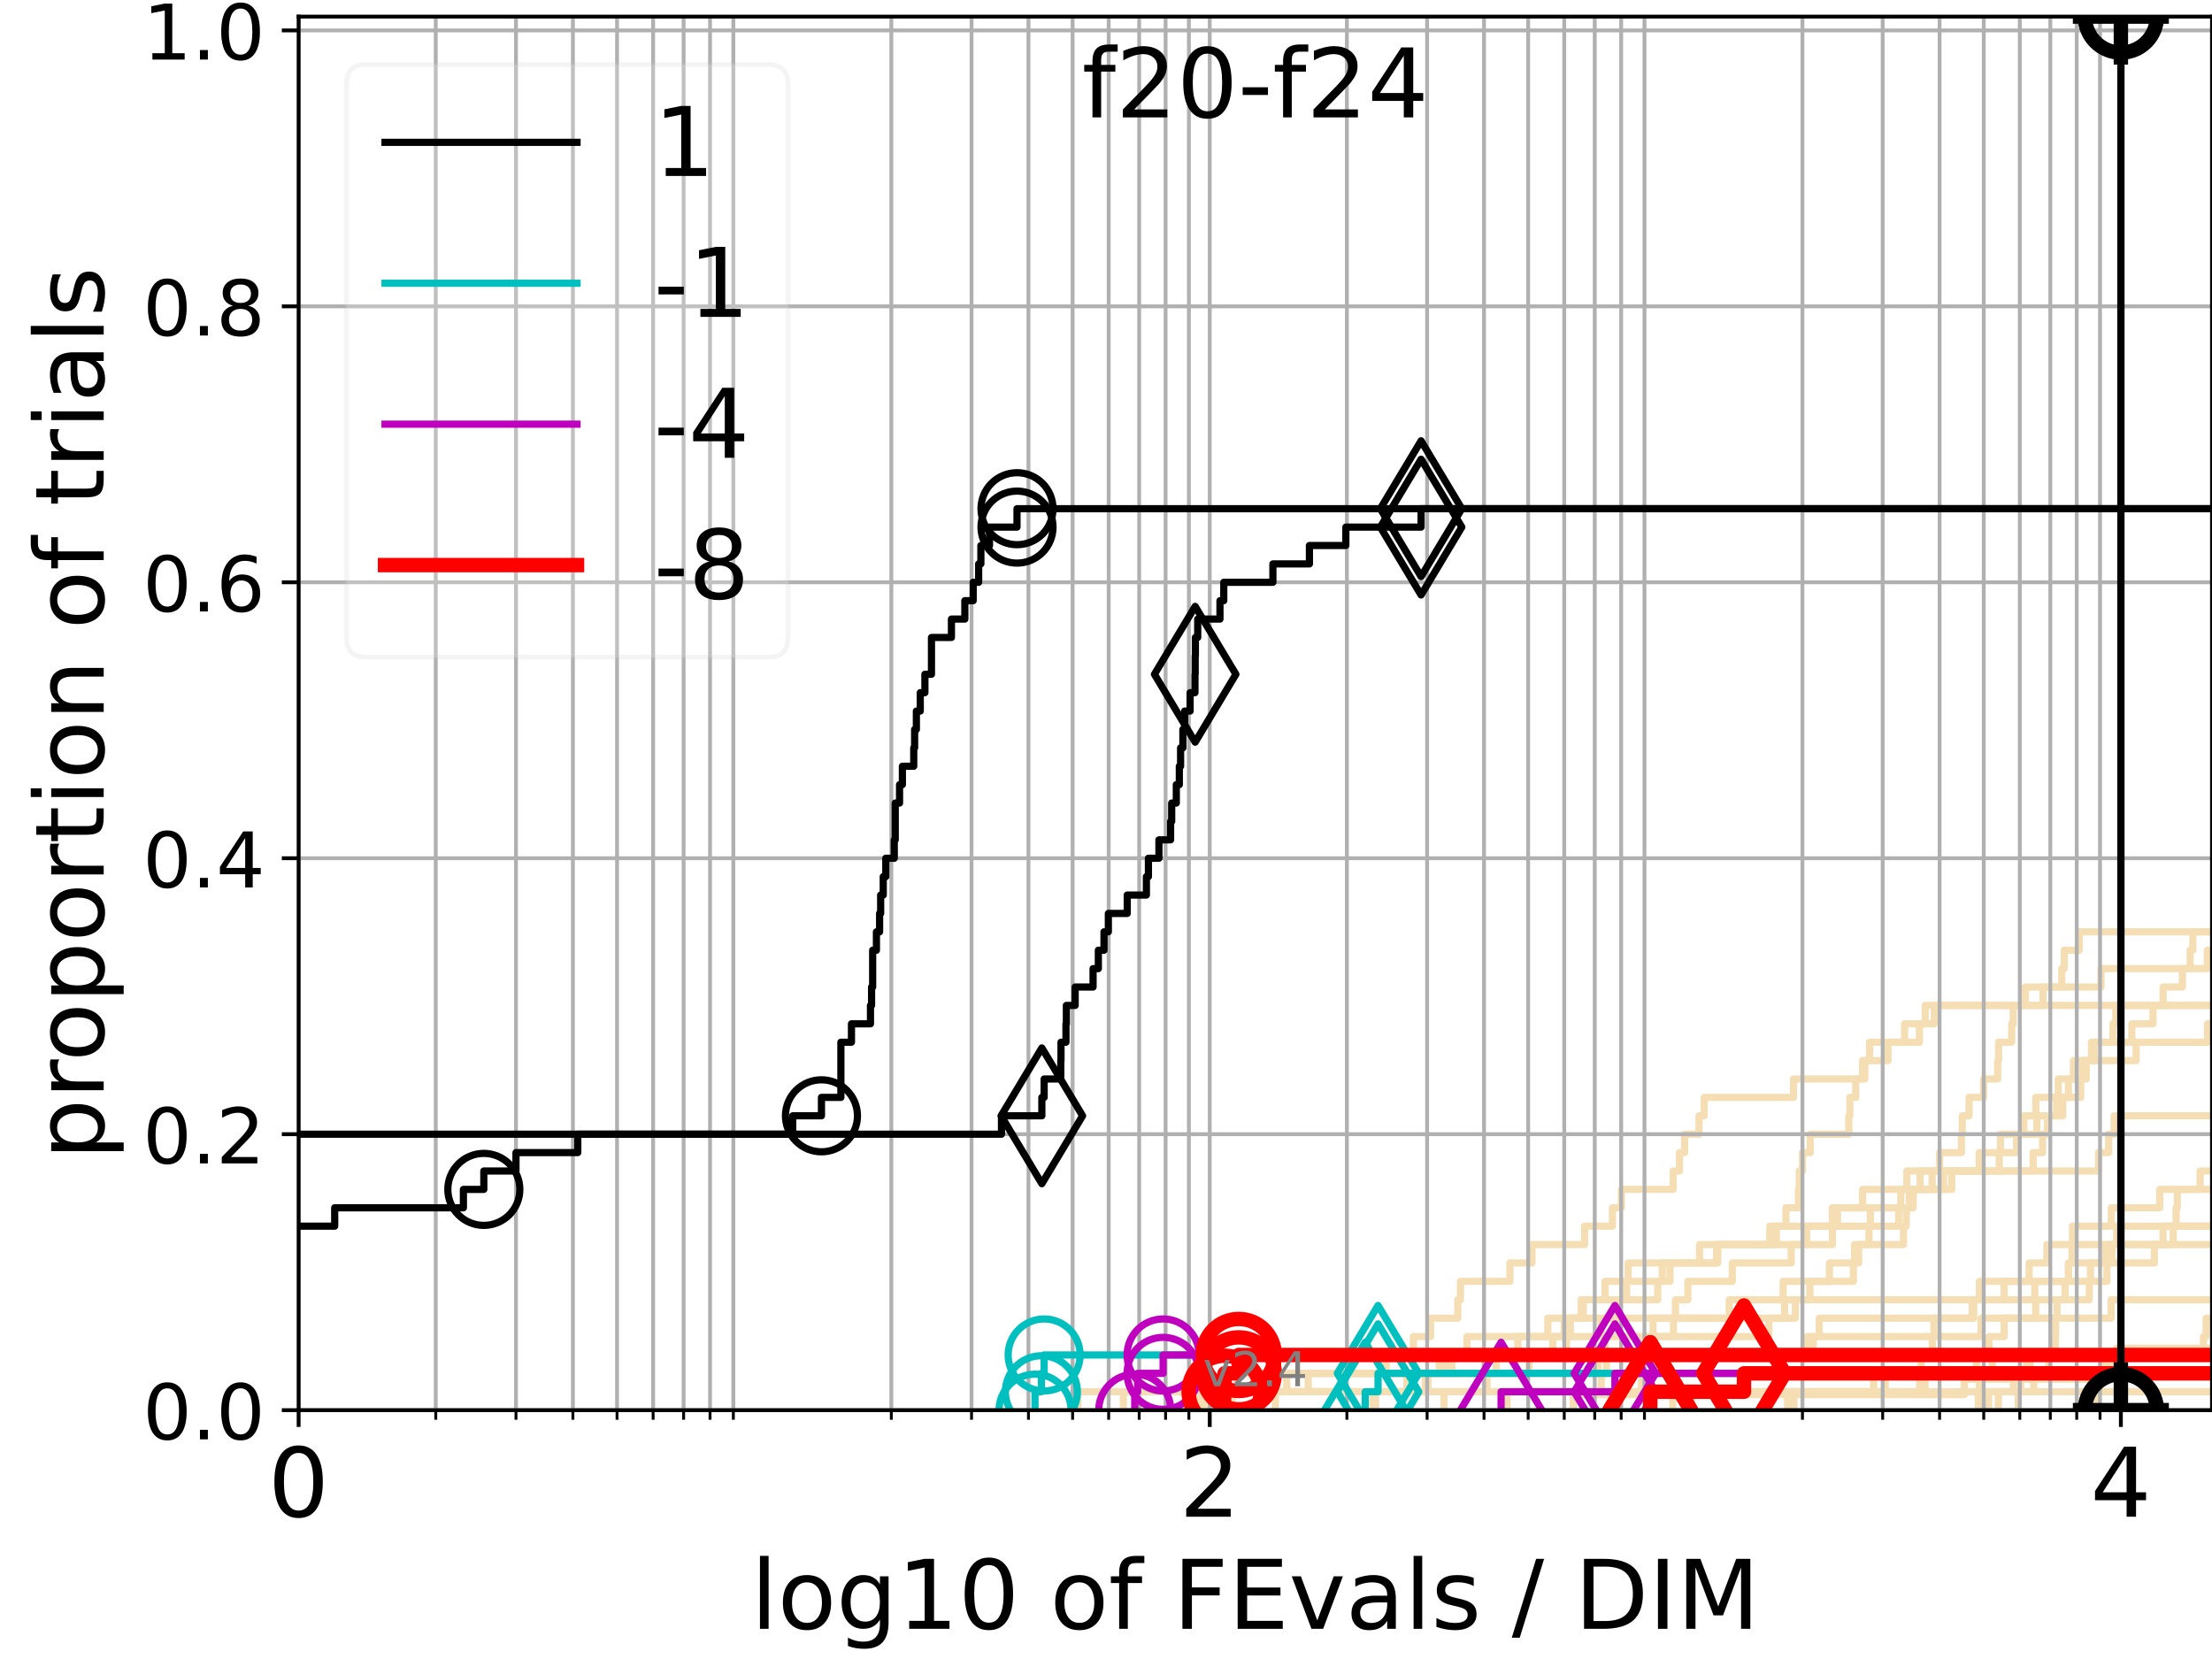 <?xml version="1.0" encoding="utf-8" standalone="no"?>
<!DOCTYPE svg PUBLIC "-//W3C//DTD SVG 1.1//EN"
  "http://www.w3.org/Graphics/SVG/1.1/DTD/svg11.dtd">
<!-- Created with matplotlib (https://matplotlib.org/) -->
<svg height="345.6pt" version="1.1" viewBox="0 0 460.8 345.6" width="460.8pt" xmlns="http://www.w3.org/2000/svg" xmlns:xlink="http://www.w3.org/1999/xlink">
 <defs>
  <style type="text/css">*{stroke-linecap:butt;stroke-linejoin:round;}</style>
 </defs>
 <g id="figure_1">
  <g id="patch_1">
   <path d="M 0 345.6 
L 460.8 345.6 
L 460.8 0 
L 0 0 
z
" style="fill:#ffffff;"/>
  </g>
  <g id="axes_1">
   <g id="patch_2">
    <path d="M 62.208 293.76 
L 460.8 293.76 
L 460.8 3.456 
L 62.208 3.456 
z
" style="fill:#ffffff;"/>
   </g>
   <g id="line2d_1"/>
   <g id="line2d_2"/>
   <g id="line2d_3">
    <path clip-path="url(#pedb95bf435)" d="M 250.927 293.76 
L 250.927 289.928 
L 293.064 289.928 
L 293.064 286.095 
L 311.687 286.095 
L 311.687 282.263 
L 342.382 282.263 
L 342.382 278.43 
L 348.614 278.43 
L 348.614 274.598 
L 349.028 274.598 
L 349.028 270.766 
L 351.61 270.766 
L 351.61 266.933 
L 360.871 266.933 
L 360.871 263.101 
L 373.145 263.101 
L 373.145 259.268 
L 381.72 259.268 
L 381.72 255.436 
L 382.779 255.436 
L 382.779 251.604 
L 388.012 251.604 
L 388.012 247.771 
L 402.494 247.771 
L 402.494 243.939 
L 437.167 243.939 
L 437.167 240.106 
L 439.275 240.106 
L 439.275 236.274 
L 440.423 236.274 
L 440.423 232.442 
L 440.423 232.442 
L 440.423 232.442 
L 460.8 232.442 
" style="fill:none;stroke:#f5deb3;stroke-linecap:square;stroke-width:1.5;"/>
   </g>
   <g id="line2d_4">
    <path clip-path="url(#pedb95bf435)" d="M 286.556 293.76 
L 286.556 289.928 
L 296.913 289.928 
L 296.913 286.095 
L 302.451 286.095 
L 302.451 282.263 
L 323.471 282.263 
L 323.471 278.43 
L 327.126 278.43 
L 327.126 274.598 
L 374.012 274.598 
L 374.012 270.766 
L 377.028 270.766 
L 377.028 266.933 
L 381.102 266.933 
L 381.102 263.101 
L 387.194 263.101 
L 387.194 259.268 
L 389.344 259.268 
L 389.344 255.436 
L 395.519 255.436 
L 395.519 251.604 
L 398.42 251.604 
L 398.42 247.771 
L 399.99 247.771 
L 399.99 243.939 
L 404.062 243.939 
L 404.062 240.106 
L 408.596 240.106 
L 408.596 236.274 
L 408.777 236.274 
L 408.777 232.442 
L 410.195 232.442 
L 410.195 228.609 
L 413.216 228.609 
L 413.216 224.777 
L 416.157 224.777 
L 416.157 220.944 
L 416.34 220.944 
L 416.34 217.112 
L 419.067 217.112 
L 419.067 213.28 
L 419.39 213.28 
L 419.39 209.447 
L 425.593 209.447 
L 425.593 205.615 
L 429.5 205.615 
L 429.5 201.782 
L 430.021 201.782 
L 430.021 197.95 
L 433.147 197.95 
L 433.147 194.118 
L 433.147 194.118 
L 433.147 194.118 
L 460.8 194.118 
" style="fill:none;stroke:#f5deb3;stroke-linecap:square;stroke-width:1.5;"/>
   </g>
   <g id="line2d_5"/>
   <g id="line2d_6"/>
   <g id="line2d_7">
    <path clip-path="url(#pedb95bf435)" d="M 256.683 293.76 
L 256.683 289.928 
L 333.575 289.928 
L 333.575 286.095 
L 334.641 286.095 
L 334.641 282.263 
L 376.479 282.263 
L 376.479 278.43 
L 378.975 278.43 
L 378.975 274.598 
L 410.846 274.598 
L 410.846 270.766 
L 417.501 270.766 
L 417.501 266.933 
L 422.706 266.933 
L 422.706 263.101 
L 426.4 263.101 
L 426.4 259.268 
L 450.594 259.268 
L 450.594 255.436 
L 461.8 255.436 
" style="fill:none;stroke:#f5deb3;stroke-linecap:square;stroke-width:1.5;"/>
   </g>
   <g id="line2d_8"/>
   <g id="line2d_9">
    <path clip-path="url(#pedb95bf435)" d="M 256.499 293.76 
L 256.499 289.928 
L 257.827 289.928 
L 257.827 286.095 
L 309.329 286.095 
L 309.329 282.263 
L 342.944 282.263 
L 342.944 278.43 
L 368.479 278.43 
L 368.479 274.598 
L 371.762 274.598 
L 371.762 270.766 
L 412.352 270.766 
L 412.352 266.933 
L 430.896 266.933 
L 430.896 263.101 
L 448.788 263.101 
L 448.788 259.268 
L 452.724 259.268 
L 452.724 255.436 
L 453.334 255.436 
L 453.334 251.604 
L 453.577 251.604 
L 453.577 247.771 
L 461.8 247.771 
" style="fill:none;stroke:#f5deb3;stroke-linecap:square;stroke-width:1.5;"/>
   </g>
   <g id="line2d_10">
    <path clip-path="url(#pedb95bf435)" style="fill:none;stroke:#f5deb3;stroke-linecap:square;stroke-width:1.5;"/>
   </g>
   <g id="line2d_11">
    <path clip-path="url(#pedb95bf435)" d="M 285.963 293.76 
L 285.963 289.928 
L 309.773 289.928 
L 309.773 286.095 
L 332.923 286.095 
L 332.923 282.263 
L 334.354 282.263 
L 334.354 278.43 
L 344.369 278.43 
L 344.369 274.598 
L 360.227 274.598 
L 360.227 270.766 
L 371.471 270.766 
L 371.471 266.933 
L 386.089 266.933 
L 386.089 263.101 
L 386.354 263.101 
L 386.354 259.268 
L 396.529 259.268 
L 396.529 255.436 
L 397.108 255.436 
L 397.108 251.604 
L 397.74 251.604 
L 397.74 247.771 
L 404.897 247.771 
L 404.897 243.939 
L 416.47 243.939 
L 416.47 240.106 
L 420.084 240.106 
L 420.084 236.274 
L 421.604 236.274 
L 421.604 232.442 
L 424.101 232.442 
L 424.101 228.609 
L 433.458 228.609 
L 433.458 224.777 
L 434.609 224.777 
L 434.609 220.944 
L 436.275 220.944 
L 436.275 217.112 
L 444.099 217.112 
L 444.099 213.28 
L 448.508 213.28 
L 448.508 209.447 
L 450.618 209.447 
L 450.618 205.615 
L 454.636 205.615 
L 454.636 201.782 
L 459.834 201.782 
L 459.834 197.95 
L 461.8 197.95 
" style="fill:none;stroke:#f5deb3;stroke-linecap:square;stroke-width:1.5;"/>
   </g>
   <g id="line2d_12">
    <path clip-path="url(#pedb95bf435)" d="M 300.794 293.76 
L 300.794 289.928 
L 392.724 289.928 
L 392.724 286.095 
L 392.724 286.095 
L 392.724 286.095 
L 460.8 286.095 
" style="fill:none;stroke:#f5deb3;stroke-linecap:square;stroke-width:1.5;"/>
   </g>
   <g id="line2d_13"/>
   <g id="line2d_14">
    <path clip-path="url(#pedb95bf435)" d="M 234.035 293.76 
L 234.035 289.928 
L 268.045 289.928 
L 268.045 286.095 
L 299.81 286.095 
L 299.81 282.263 
L 316.193 282.263 
L 316.193 278.43 
L 325.837 278.43 
L 325.837 274.598 
L 329.372 274.598 
L 329.372 270.766 
L 334.368 270.766 
L 334.368 266.933 
L 347.89 266.933 
L 347.89 263.101 
L 357.601 263.101 
L 357.601 259.268 
L 370.04 259.268 
L 370.04 255.436 
L 381.709 255.436 
L 381.709 251.604 
L 398.553 251.604 
L 398.553 247.771 
L 406.598 247.771 
L 406.598 243.939 
L 423.54 243.939 
L 423.54 240.106 
L 425.506 240.106 
L 425.506 236.274 
L 426.505 236.274 
L 426.505 232.442 
L 429.714 232.442 
L 429.714 228.609 
L 430.896 228.609 
L 430.896 224.777 
L 431.943 224.777 
L 431.943 220.944 
L 435.68 220.944 
L 435.68 217.112 
L 440.14 217.112 
L 440.14 213.28 
L 440.757 213.28 
L 440.757 209.447 
L 440.757 209.447 
L 440.757 209.447 
L 460.8 209.447 
" style="fill:none;stroke:#f5deb3;stroke-linecap:square;stroke-width:1.5;"/>
   </g>
   <g id="line2d_15"/>
   <g id="line2d_16">
    <path clip-path="url(#pedb95bf435)" d="M 352.324 293.76 
L 352.324 289.928 
L 390.298 289.928 
L 390.298 286.095 
L 400.201 286.095 
L 400.201 282.263 
L 402.538 282.263 
L 402.538 278.43 
L 412.69 278.43 
L 412.69 274.598 
L 439.774 274.598 
L 439.774 270.766 
L 461.8 270.766 
" style="fill:none;stroke:#f5deb3;stroke-linecap:square;stroke-width:1.5;"/>
   </g>
   <g id="line2d_17"/>
   <g id="line2d_18">
    <path clip-path="url(#pedb95bf435)" d="M 224.542 293.76 
L 224.542 289.928 
L 279.632 289.928 
L 279.632 286.095 
L 288.785 286.095 
L 288.785 282.263 
L 294.441 282.263 
L 294.441 278.43 
L 298.014 278.43 
L 298.014 274.598 
L 303.681 274.598 
L 303.681 270.766 
L 304.242 270.766 
L 304.242 266.933 
L 314.541 266.933 
L 314.541 263.101 
L 319.146 263.101 
L 319.146 259.268 
L 330.106 259.268 
L 330.106 255.436 
L 335.898 255.436 
L 335.898 251.604 
L 337.772 251.604 
L 337.772 247.771 
L 348.561 247.771 
L 348.561 243.939 
L 349.869 243.939 
L 349.869 240.106 
L 350.938 240.106 
L 350.938 236.274 
L 353.935 236.274 
L 353.935 232.442 
L 355.017 232.442 
L 355.017 228.609 
L 373.612 228.609 
L 373.612 224.777 
L 388.482 224.777 
L 388.482 220.944 
L 389.479 220.944 
L 389.479 217.112 
L 399.85 217.112 
L 399.85 213.28 
L 401.049 213.28 
L 401.049 209.447 
L 401.049 209.447 
L 401.049 209.447 
L 460.8 209.447 
" style="fill:none;stroke:#f5deb3;stroke-linecap:square;stroke-width:1.5;"/>
   </g>
   <g id="line2d_19">
    <path clip-path="url(#pedb95bf435)" d="M 414.261 293.76 
L 414.261 289.928 
L 419.411 289.928 
L 419.411 286.095 
L 422.907 286.095 
L 422.907 282.263 
L 428.14 282.263 
L 428.14 278.43 
L 428.23 278.43 
L 428.23 274.598 
L 428.528 274.598 
L 428.528 270.766 
L 430.193 270.766 
L 430.193 266.933 
L 430.914 266.933 
L 430.914 263.101 
L 431.653 263.101 
L 431.653 259.268 
L 431.745 259.268 
L 431.745 255.436 
L 439.83 255.436 
L 439.83 251.604 
L 449.923 251.604 
L 449.923 247.771 
L 458.326 247.771 
L 458.326 243.939 
L 461.8 243.939 
" style="fill:none;stroke:#f5deb3;stroke-linecap:square;stroke-width:1.5;"/>
   </g>
   <g id="line2d_20">
    <path clip-path="url(#pedb95bf435)" d="M 265.674 293.76 
L 265.674 289.928 
L 272.527 289.928 
L 272.527 286.095 
L 318.527 286.095 
L 318.527 282.263 
L 326.322 282.263 
L 326.322 278.43 
L 333.515 278.43 
L 333.515 274.598 
L 336.547 274.598 
L 336.547 270.766 
L 338.863 270.766 
L 338.863 266.933 
L 339.17 266.933 
L 339.17 263.101 
L 354.046 263.101 
L 354.046 259.268 
L 368.685 259.268 
L 368.685 255.436 
L 372.045 255.436 
L 372.045 251.604 
L 374.64 251.604 
L 374.64 247.771 
L 374.823 247.771 
L 374.823 243.939 
L 375.48 243.939 
L 375.48 240.106 
L 377.105 240.106 
L 377.105 236.274 
L 385.136 236.274 
L 385.136 232.442 
L 385.368 232.442 
L 385.368 228.609 
L 386.582 228.609 
L 386.582 224.777 
L 388.008 224.777 
L 388.008 220.944 
L 393.293 220.944 
L 393.293 217.112 
L 396.756 217.112 
L 396.756 213.28 
L 402.947 213.28 
L 402.947 209.447 
L 421.9 209.447 
L 421.9 205.615 
L 437.674 205.615 
L 437.674 201.782 
L 456.249 201.782 
L 456.249 197.95 
L 456.813 197.95 
L 456.813 194.118 
L 461.8 194.118 
" style="fill:none;stroke:#f5deb3;stroke-linecap:square;stroke-width:1.5;"/>
   </g>
   <g id="line2d_21">
    <path clip-path="url(#pedb95bf435)" d="M 436.458 293.76 
L 436.458 289.928 
L 436.458 289.928 
L 436.458 289.928 
L 460.8 289.928 
" style="fill:none;stroke:#f5deb3;stroke-linecap:square;stroke-width:1.5;"/>
   </g>
   <g id="line2d_22">
    <path clip-path="url(#pedb95bf435)" d="M 372.387 293.76 
L 372.387 289.928 
L 401.018 289.928 
L 401.018 286.095 
L 411.734 286.095 
L 411.734 282.263 
L 414.344 282.263 
L 414.344 278.43 
L 417.521 278.43 
L 417.521 274.598 
L 424.076 274.598 
L 424.076 270.766 
L 435.231 270.766 
L 435.231 266.933 
L 435.488 266.933 
L 435.488 263.101 
L 438.57 263.101 
L 438.57 259.268 
L 438.57 259.268 
L 438.57 259.268 
L 460.8 259.268 
" style="fill:none;stroke:#f5deb3;stroke-linecap:square;stroke-width:1.5;"/>
   </g>
   <g id="line2d_23">
    <path clip-path="url(#pedb95bf435)" d="M 348.474 293.76 
L 348.474 289.928 
L 348.474 289.928 
L 348.474 289.928 
L 460.8 289.928 
" style="fill:none;stroke:#f5deb3;stroke-linecap:square;stroke-width:1.5;"/>
   </g>
   <g id="line2d_24">
    <path clip-path="url(#pedb95bf435)" d="M 416.296 293.76 
L 416.296 289.928 
L 423.672 289.928 
L 423.672 286.095 
L 426.817 286.095 
L 426.817 282.263 
L 461.8 282.263 
" style="fill:none;stroke:#f5deb3;stroke-linecap:square;stroke-width:1.5;"/>
   </g>
   <g id="line2d_25">
    <path clip-path="url(#pedb95bf435)" d="M 420.441 293.76 
L 420.441 289.928 
L 420.925 289.928 
L 420.925 286.095 
L 422.156 286.095 
L 422.156 282.263 
L 422.156 282.263 
L 422.156 282.263 
L 460.8 282.263 
" style="fill:none;stroke:#f5deb3;stroke-linecap:square;stroke-width:1.5;"/>
   </g>
   <g id="line2d_26">
    <path clip-path="url(#pedb95bf435)" d="M 327.741 293.76 
L 327.741 290.53 
L 409.206 290.53 
L 409.206 287.301 
L 438.481 287.301 
L 438.481 284.071 
L 440.966 284.071 
L 440.966 280.842 
L 461.8 280.842 
" style="fill:none;stroke:#f5deb3;stroke-linecap:square;stroke-width:1.5;"/>
   </g>
   <g id="line2d_27">
    <path clip-path="url(#pedb95bf435)" d="M 249.724 293.76 
L 249.724 289.928 
L 297.443 289.928 
L 297.443 286.095 
L 301.014 286.095 
L 301.014 282.263 
L 305.595 282.263 
L 305.595 278.43 
L 322.443 278.43 
L 322.443 274.598 
L 329.817 274.598 
L 329.817 270.766 
L 345.333 270.766 
L 345.333 266.933 
L 346.277 266.933 
L 346.277 263.101 
L 357.841 263.101 
L 357.841 259.268 
L 376.358 259.268 
L 376.358 255.436 
L 389.619 255.436 
L 389.619 251.604 
L 395.972 251.604 
L 395.972 247.771 
L 397.225 247.771 
L 397.225 243.939 
L 412.304 243.939 
L 412.304 240.106 
L 416.739 240.106 
L 416.739 236.274 
L 424.309 236.274 
L 424.309 232.442 
L 428.44 232.442 
L 428.44 228.609 
L 428.775 228.609 
L 428.775 224.777 
L 433.772 224.777 
L 433.772 220.944 
L 444.995 220.944 
L 444.995 217.112 
L 459.866 217.112 
L 459.866 213.28 
L 461.8 213.28 
" style="fill:none;stroke:#f5deb3;stroke-linecap:square;stroke-width:1.5;"/>
   </g>
   <g id="line2d_28">
    <path clip-path="url(#pedb95bf435)" d="M 412.129 293.76 
L 412.129 289.928 
L 412.338 289.928 
L 412.338 286.095 
L 415.032 286.095 
L 415.032 282.263 
L 459.015 282.263 
L 459.015 278.43 
L 459.575 278.43 
L 459.575 274.598 
L 461.8 274.598 
" style="fill:none;stroke:#f5deb3;stroke-linecap:square;stroke-width:1.5;"/>
   </g>
   <g id="line2d_29">
    <path clip-path="url(#pedb95bf435)" d="M 373.703 293.76 
L 373.703 289.928 
L 399.913 289.928 
L 399.913 286.095 
L 399.913 286.095 
L 399.913 286.095 
L 460.8 286.095 
" style="fill:none;stroke:#f5deb3;stroke-linecap:square;stroke-width:1.5;"/>
   </g>
   <g id="line2d_30">
    <path clip-path="url(#pedb95bf435)" d="M 313.958 293.76 
L 313.958 289.928 
L 341.94 289.928 
L 341.94 286.095 
L 370.01 286.095 
L 370.01 282.263 
L 377.74 282.263 
L 377.74 278.43 
L 402.866 278.43 
L 402.866 274.598 
L 411.169 274.598 
L 411.169 270.766 
L 423.875 270.766 
L 423.875 266.933 
L 438.911 266.933 
L 438.911 263.101 
L 439.946 263.101 
L 439.946 259.268 
L 440.942 259.268 
L 440.942 255.436 
L 440.942 255.436 
L 440.942 255.436 
L 460.8 255.436 
" style="fill:none;stroke:#f5deb3;stroke-linecap:square;stroke-width:1.5;"/>
   </g>
   <g id="matplotlib.axis_1">
    <g id="xtick_1">
     <g id="line2d_31">
      <path clip-path="url(#pedb95bf435)" d="M 62.208 293.76 
L 62.208 3.456 
" style="fill:none;stroke:#b0b0b0;stroke-linecap:square;stroke-width:0.8;"/>
     </g>
     <g id="line2d_32">
      <defs>
       <path d="M 0 0 
L 0 3.5 
" id="m46b9433524" style="stroke:#000000;stroke-width:0.8;"/>
      </defs>
      <g>
       <use style="stroke:#000000;stroke-width:0.8;" x="62.208" xlink:href="#m46b9433524" y="293.76"/>
      </g>
     </g>
     <g id="text_1">
      <!-- 0 -->
      <g transform="translate(55.846 315.957)scale(0.2 -0.2)">
       <defs>
        <path d="M 31.781 66.406 
Q 24.172 66.406 20.328 58.906 
Q 16.5 51.422 16.5 36.375 
Q 16.5 21.391 20.328 13.891 
Q 24.172 6.391 31.781 6.391 
Q 39.453 6.391 43.281 13.891 
Q 47.125 21.391 47.125 36.375 
Q 47.125 51.422 43.281 58.906 
Q 39.453 66.406 31.781 66.406 
z
M 31.781 74.219 
Q 44.047 74.219 50.516 64.516 
Q 56.984 54.828 56.984 36.375 
Q 56.984 17.969 50.516 8.266 
Q 44.047 -1.422 31.781 -1.422 
Q 19.531 -1.422 13.062 8.266 
Q 6.594 17.969 6.594 36.375 
Q 6.594 54.828 13.062 64.516 
Q 19.531 74.219 31.781 74.219 
z
" id="DejaVuSans-48"/>
       </defs>
       <use xlink:href="#DejaVuSans-48"/>
      </g>
     </g>
    </g>
    <g id="xtick_2">
     <g id="line2d_33">
      <path clip-path="url(#pedb95bf435)" d="M 252.012 293.76 
L 252.012 3.456 
" style="fill:none;stroke:#b0b0b0;stroke-linecap:square;stroke-width:0.8;"/>
     </g>
     <g id="line2d_34">
      <g>
       <use style="stroke:#000000;stroke-width:0.8;" x="252.012" xlink:href="#m46b9433524" y="293.76"/>
      </g>
     </g>
     <g id="text_2">
      <!-- 2 -->
      <g transform="translate(245.65 315.957)scale(0.2 -0.2)">
       <defs>
        <path d="M 19.188 8.297 
L 53.609 8.297 
L 53.609 0 
L 7.328 0 
L 7.328 8.297 
Q 12.938 14.109 22.625 23.891 
Q 32.328 33.688 34.812 36.531 
Q 39.547 41.844 41.422 45.531 
Q 43.312 49.219 43.312 52.781 
Q 43.312 58.594 39.234 62.25 
Q 35.156 65.922 28.609 65.922 
Q 23.969 65.922 18.812 64.312 
Q 13.672 62.703 7.812 59.422 
L 7.812 69.391 
Q 13.766 71.781 18.938 73 
Q 24.125 74.219 28.422 74.219 
Q 39.75 74.219 46.484 68.547 
Q 53.219 62.891 53.219 53.422 
Q 53.219 48.922 51.531 44.891 
Q 49.859 40.875 45.406 35.406 
Q 44.188 33.984 37.641 27.219 
Q 31.109 20.453 19.188 8.297 
z
" id="DejaVuSans-50"/>
       </defs>
       <use xlink:href="#DejaVuSans-50"/>
      </g>
     </g>
    </g>
    <g id="xtick_3">
     <g id="line2d_35">
      <path clip-path="url(#pedb95bf435)" d="M 441.817 293.76 
L 441.817 3.456 
" style="fill:none;stroke:#b0b0b0;stroke-linecap:square;stroke-width:0.8;"/>
     </g>
     <g id="line2d_36">
      <g>
       <use style="stroke:#000000;stroke-width:0.8;" x="441.817" xlink:href="#m46b9433524" y="293.76"/>
      </g>
     </g>
     <g id="text_3">
      <!-- 4 -->
      <g transform="translate(435.454 315.957)scale(0.2 -0.2)">
       <defs>
        <path d="M 37.797 64.312 
L 12.891 25.391 
L 37.797 25.391 
z
M 35.203 72.906 
L 47.609 72.906 
L 47.609 25.391 
L 58.016 25.391 
L 58.016 17.188 
L 47.609 17.188 
L 47.609 0 
L 37.797 0 
L 37.797 17.188 
L 4.891 17.188 
L 4.891 26.703 
z
" id="DejaVuSans-52"/>
       </defs>
       <use xlink:href="#DejaVuSans-52"/>
      </g>
     </g>
    </g>
    <g id="xtick_4">
     <g id="line2d_37">
      <path clip-path="url(#pedb95bf435)" d="M 90.776 293.76 
L 90.776 3.456 
" style="fill:none;stroke:#b0b0b0;stroke-linecap:square;stroke-width:0.8;"/>
     </g>
     <g id="line2d_38">
      <defs>
       <path d="M 0 0 
L 0 2 
" id="m7ccfcfdfbf" style="stroke:#000000;stroke-width:0.6;"/>
      </defs>
      <g>
       <use style="stroke:#000000;stroke-width:0.6;" x="90.776" xlink:href="#m7ccfcfdfbf" y="293.76"/>
      </g>
     </g>
    </g>
    <g id="xtick_5">
     <g id="line2d_39">
      <path clip-path="url(#pedb95bf435)" d="M 107.488 293.76 
L 107.488 3.456 
" style="fill:none;stroke:#b0b0b0;stroke-linecap:square;stroke-width:0.8;"/>
     </g>
     <g id="line2d_40">
      <g>
       <use style="stroke:#000000;stroke-width:0.6;" x="107.488" xlink:href="#m7ccfcfdfbf" y="293.76"/>
      </g>
     </g>
    </g>
    <g id="xtick_6">
     <g id="line2d_41">
      <path clip-path="url(#pedb95bf435)" d="M 119.345 293.76 
L 119.345 3.456 
" style="fill:none;stroke:#b0b0b0;stroke-linecap:square;stroke-width:0.8;"/>
     </g>
     <g id="line2d_42">
      <g>
       <use style="stroke:#000000;stroke-width:0.6;" x="119.345" xlink:href="#m7ccfcfdfbf" y="293.76"/>
      </g>
     </g>
    </g>
    <g id="xtick_7">
     <g id="line2d_43">
      <path clip-path="url(#pedb95bf435)" d="M 128.542 293.76 
L 128.542 3.456 
" style="fill:none;stroke:#b0b0b0;stroke-linecap:square;stroke-width:0.8;"/>
     </g>
     <g id="line2d_44">
      <g>
       <use style="stroke:#000000;stroke-width:0.6;" x="128.542" xlink:href="#m7ccfcfdfbf" y="293.76"/>
      </g>
     </g>
    </g>
    <g id="xtick_8">
     <g id="line2d_45">
      <path clip-path="url(#pedb95bf435)" d="M 136.056 293.76 
L 136.056 3.456 
" style="fill:none;stroke:#b0b0b0;stroke-linecap:square;stroke-width:0.8;"/>
     </g>
     <g id="line2d_46">
      <g>
       <use style="stroke:#000000;stroke-width:0.6;" x="136.056" xlink:href="#m7ccfcfdfbf" y="293.76"/>
      </g>
     </g>
    </g>
    <g id="xtick_9">
     <g id="line2d_47">
      <path clip-path="url(#pedb95bf435)" d="M 142.41 293.76 
L 142.41 3.456 
" style="fill:none;stroke:#b0b0b0;stroke-linecap:square;stroke-width:0.8;"/>
     </g>
     <g id="line2d_48">
      <g>
       <use style="stroke:#000000;stroke-width:0.6;" x="142.41" xlink:href="#m7ccfcfdfbf" y="293.76"/>
      </g>
     </g>
    </g>
    <g id="xtick_10">
     <g id="line2d_49">
      <path clip-path="url(#pedb95bf435)" d="M 147.913 293.76 
L 147.913 3.456 
" style="fill:none;stroke:#b0b0b0;stroke-linecap:square;stroke-width:0.8;"/>
     </g>
     <g id="line2d_50">
      <g>
       <use style="stroke:#000000;stroke-width:0.6;" x="147.913" xlink:href="#m7ccfcfdfbf" y="293.76"/>
      </g>
     </g>
    </g>
    <g id="xtick_11">
     <g id="line2d_51">
      <path clip-path="url(#pedb95bf435)" d="M 152.768 293.76 
L 152.768 3.456 
" style="fill:none;stroke:#b0b0b0;stroke-linecap:square;stroke-width:0.8;"/>
     </g>
     <g id="line2d_52">
      <g>
       <use style="stroke:#000000;stroke-width:0.6;" x="152.768" xlink:href="#m7ccfcfdfbf" y="293.76"/>
      </g>
     </g>
    </g>
    <g id="xtick_12">
     <g id="line2d_53">
      <path clip-path="url(#pedb95bf435)" d="M 185.679 293.76 
L 185.679 3.456 
" style="fill:none;stroke:#b0b0b0;stroke-linecap:square;stroke-width:0.8;"/>
     </g>
     <g id="line2d_54">
      <g>
       <use style="stroke:#000000;stroke-width:0.6;" x="185.679" xlink:href="#m7ccfcfdfbf" y="293.76"/>
      </g>
     </g>
    </g>
    <g id="xtick_13">
     <g id="line2d_55">
      <path clip-path="url(#pedb95bf435)" d="M 202.39 293.76 
L 202.39 3.456 
" style="fill:none;stroke:#b0b0b0;stroke-linecap:square;stroke-width:0.8;"/>
     </g>
     <g id="line2d_56">
      <g>
       <use style="stroke:#000000;stroke-width:0.6;" x="202.39" xlink:href="#m7ccfcfdfbf" y="293.76"/>
      </g>
     </g>
    </g>
    <g id="xtick_14">
     <g id="line2d_57">
      <path clip-path="url(#pedb95bf435)" d="M 214.247 293.76 
L 214.247 3.456 
" style="fill:none;stroke:#b0b0b0;stroke-linecap:square;stroke-width:0.8;"/>
     </g>
     <g id="line2d_58">
      <g>
       <use style="stroke:#000000;stroke-width:0.6;" x="214.247" xlink:href="#m7ccfcfdfbf" y="293.76"/>
      </g>
     </g>
    </g>
    <g id="xtick_15">
     <g id="line2d_59">
      <path clip-path="url(#pedb95bf435)" d="M 223.444 293.76 
L 223.444 3.456 
" style="fill:none;stroke:#b0b0b0;stroke-linecap:square;stroke-width:0.8;"/>
     </g>
     <g id="line2d_60">
      <g>
       <use style="stroke:#000000;stroke-width:0.6;" x="223.444" xlink:href="#m7ccfcfdfbf" y="293.76"/>
      </g>
     </g>
    </g>
    <g id="xtick_16">
     <g id="line2d_61">
      <path clip-path="url(#pedb95bf435)" d="M 230.959 293.76 
L 230.959 3.456 
" style="fill:none;stroke:#b0b0b0;stroke-linecap:square;stroke-width:0.8;"/>
     </g>
     <g id="line2d_62">
      <g>
       <use style="stroke:#000000;stroke-width:0.6;" x="230.959" xlink:href="#m7ccfcfdfbf" y="293.76"/>
      </g>
     </g>
    </g>
    <g id="xtick_17">
     <g id="line2d_63">
      <path clip-path="url(#pedb95bf435)" d="M 237.312 293.76 
L 237.312 3.456 
" style="fill:none;stroke:#b0b0b0;stroke-linecap:square;stroke-width:0.8;"/>
     </g>
     <g id="line2d_64">
      <g>
       <use style="stroke:#000000;stroke-width:0.6;" x="237.312" xlink:href="#m7ccfcfdfbf" y="293.76"/>
      </g>
     </g>
    </g>
    <g id="xtick_18">
     <g id="line2d_65">
      <path clip-path="url(#pedb95bf435)" d="M 242.816 293.76 
L 242.816 3.456 
" style="fill:none;stroke:#b0b0b0;stroke-linecap:square;stroke-width:0.8;"/>
     </g>
     <g id="line2d_66">
      <g>
       <use style="stroke:#000000;stroke-width:0.6;" x="242.816" xlink:href="#m7ccfcfdfbf" y="293.76"/>
      </g>
     </g>
    </g>
    <g id="xtick_19">
     <g id="line2d_67">
      <path clip-path="url(#pedb95bf435)" d="M 247.67 293.76 
L 247.67 3.456 
" style="fill:none;stroke:#b0b0b0;stroke-linecap:square;stroke-width:0.8;"/>
     </g>
     <g id="line2d_68">
      <g>
       <use style="stroke:#000000;stroke-width:0.6;" x="247.67" xlink:href="#m7ccfcfdfbf" y="293.76"/>
      </g>
     </g>
    </g>
    <g id="xtick_20">
     <g id="line2d_69">
      <path clip-path="url(#pedb95bf435)" d="M 280.581 293.76 
L 280.581 3.456 
" style="fill:none;stroke:#b0b0b0;stroke-linecap:square;stroke-width:0.8;"/>
     </g>
     <g id="line2d_70">
      <g>
       <use style="stroke:#000000;stroke-width:0.6;" x="280.581" xlink:href="#m7ccfcfdfbf" y="293.76"/>
      </g>
     </g>
    </g>
    <g id="xtick_21">
     <g id="line2d_71">
      <path clip-path="url(#pedb95bf435)" d="M 297.292 293.76 
L 297.292 3.456 
" style="fill:none;stroke:#b0b0b0;stroke-linecap:square;stroke-width:0.8;"/>
     </g>
     <g id="line2d_72">
      <g>
       <use style="stroke:#000000;stroke-width:0.6;" x="297.292" xlink:href="#m7ccfcfdfbf" y="293.76"/>
      </g>
     </g>
    </g>
    <g id="xtick_22">
     <g id="line2d_73">
      <path clip-path="url(#pedb95bf435)" d="M 309.149 293.76 
L 309.149 3.456 
" style="fill:none;stroke:#b0b0b0;stroke-linecap:square;stroke-width:0.8;"/>
     </g>
     <g id="line2d_74">
      <g>
       <use style="stroke:#000000;stroke-width:0.6;" x="309.149" xlink:href="#m7ccfcfdfbf" y="293.76"/>
      </g>
     </g>
    </g>
    <g id="xtick_23">
     <g id="line2d_75">
      <path clip-path="url(#pedb95bf435)" d="M 318.346 293.76 
L 318.346 3.456 
" style="fill:none;stroke:#b0b0b0;stroke-linecap:square;stroke-width:0.8;"/>
     </g>
     <g id="line2d_76">
      <g>
       <use style="stroke:#000000;stroke-width:0.6;" x="318.346" xlink:href="#m7ccfcfdfbf" y="293.76"/>
      </g>
     </g>
    </g>
    <g id="xtick_24">
     <g id="line2d_77">
      <path clip-path="url(#pedb95bf435)" d="M 325.861 293.76 
L 325.861 3.456 
" style="fill:none;stroke:#b0b0b0;stroke-linecap:square;stroke-width:0.8;"/>
     </g>
     <g id="line2d_78">
      <g>
       <use style="stroke:#000000;stroke-width:0.6;" x="325.861" xlink:href="#m7ccfcfdfbf" y="293.76"/>
      </g>
     </g>
    </g>
    <g id="xtick_25">
     <g id="line2d_79">
      <path clip-path="url(#pedb95bf435)" d="M 332.214 293.76 
L 332.214 3.456 
" style="fill:none;stroke:#b0b0b0;stroke-linecap:square;stroke-width:0.8;"/>
     </g>
     <g id="line2d_80">
      <g>
       <use style="stroke:#000000;stroke-width:0.6;" x="332.214" xlink:href="#m7ccfcfdfbf" y="293.76"/>
      </g>
     </g>
    </g>
    <g id="xtick_26">
     <g id="line2d_81">
      <path clip-path="url(#pedb95bf435)" d="M 337.718 293.76 
L 337.718 3.456 
" style="fill:none;stroke:#b0b0b0;stroke-linecap:square;stroke-width:0.8;"/>
     </g>
     <g id="line2d_82">
      <g>
       <use style="stroke:#000000;stroke-width:0.6;" x="337.718" xlink:href="#m7ccfcfdfbf" y="293.76"/>
      </g>
     </g>
    </g>
    <g id="xtick_27">
     <g id="line2d_83">
      <path clip-path="url(#pedb95bf435)" d="M 342.572 293.76 
L 342.572 3.456 
" style="fill:none;stroke:#b0b0b0;stroke-linecap:square;stroke-width:0.8;"/>
     </g>
     <g id="line2d_84">
      <g>
       <use style="stroke:#000000;stroke-width:0.6;" x="342.572" xlink:href="#m7ccfcfdfbf" y="293.76"/>
      </g>
     </g>
    </g>
    <g id="xtick_28">
     <g id="line2d_85">
      <path clip-path="url(#pedb95bf435)" d="M 375.483 293.76 
L 375.483 3.456 
" style="fill:none;stroke:#b0b0b0;stroke-linecap:square;stroke-width:0.8;"/>
     </g>
     <g id="line2d_86">
      <g>
       <use style="stroke:#000000;stroke-width:0.6;" x="375.483" xlink:href="#m7ccfcfdfbf" y="293.76"/>
      </g>
     </g>
    </g>
    <g id="xtick_29">
     <g id="line2d_87">
      <path clip-path="url(#pedb95bf435)" d="M 392.195 293.76 
L 392.195 3.456 
" style="fill:none;stroke:#b0b0b0;stroke-linecap:square;stroke-width:0.8;"/>
     </g>
     <g id="line2d_88">
      <g>
       <use style="stroke:#000000;stroke-width:0.6;" x="392.195" xlink:href="#m7ccfcfdfbf" y="293.76"/>
      </g>
     </g>
    </g>
    <g id="xtick_30">
     <g id="line2d_89">
      <path clip-path="url(#pedb95bf435)" d="M 404.052 293.76 
L 404.052 3.456 
" style="fill:none;stroke:#b0b0b0;stroke-linecap:square;stroke-width:0.8;"/>
     </g>
     <g id="line2d_90">
      <g>
       <use style="stroke:#000000;stroke-width:0.6;" x="404.052" xlink:href="#m7ccfcfdfbf" y="293.76"/>
      </g>
     </g>
    </g>
    <g id="xtick_31">
     <g id="line2d_91">
      <path clip-path="url(#pedb95bf435)" d="M 413.249 293.76 
L 413.249 3.456 
" style="fill:none;stroke:#b0b0b0;stroke-linecap:square;stroke-width:0.8;"/>
     </g>
     <g id="line2d_92">
      <g>
       <use style="stroke:#000000;stroke-width:0.6;" x="413.249" xlink:href="#m7ccfcfdfbf" y="293.76"/>
      </g>
     </g>
    </g>
    <g id="xtick_32">
     <g id="line2d_93">
      <path clip-path="url(#pedb95bf435)" d="M 420.763 293.76 
L 420.763 3.456 
" style="fill:none;stroke:#b0b0b0;stroke-linecap:square;stroke-width:0.8;"/>
     </g>
     <g id="line2d_94">
      <g>
       <use style="stroke:#000000;stroke-width:0.6;" x="420.763" xlink:href="#m7ccfcfdfbf" y="293.76"/>
      </g>
     </g>
    </g>
    <g id="xtick_33">
     <g id="line2d_95">
      <path clip-path="url(#pedb95bf435)" d="M 427.116 293.76 
L 427.116 3.456 
" style="fill:none;stroke:#b0b0b0;stroke-linecap:square;stroke-width:0.8;"/>
     </g>
     <g id="line2d_96">
      <g>
       <use style="stroke:#000000;stroke-width:0.6;" x="427.116" xlink:href="#m7ccfcfdfbf" y="293.76"/>
      </g>
     </g>
    </g>
    <g id="xtick_34">
     <g id="line2d_97">
      <path clip-path="url(#pedb95bf435)" d="M 432.62 293.76 
L 432.62 3.456 
" style="fill:none;stroke:#b0b0b0;stroke-linecap:square;stroke-width:0.8;"/>
     </g>
     <g id="line2d_98">
      <g>
       <use style="stroke:#000000;stroke-width:0.6;" x="432.62" xlink:href="#m7ccfcfdfbf" y="293.76"/>
      </g>
     </g>
    </g>
    <g id="xtick_35">
     <g id="line2d_99">
      <path clip-path="url(#pedb95bf435)" d="M 437.474 293.76 
L 437.474 3.456 
" style="fill:none;stroke:#b0b0b0;stroke-linecap:square;stroke-width:0.8;"/>
     </g>
     <g id="line2d_100">
      <g>
       <use style="stroke:#000000;stroke-width:0.6;" x="437.474" xlink:href="#m7ccfcfdfbf" y="293.76"/>
      </g>
     </g>
    </g>
    <g id="text_4">
     <!-- log10 of FEvals / DIM -->
     <g transform="translate(156.431 339.313)scale(0.2 -0.2)">
      <defs>
       <path d="M 9.422 75.984 
L 18.406 75.984 
L 18.406 0 
L 9.422 0 
z
" id="DejaVuSans-108"/>
       <path d="M 30.609 48.391 
Q 23.391 48.391 19.188 42.75 
Q 14.984 37.109 14.984 27.297 
Q 14.984 17.484 19.156 11.844 
Q 23.344 6.203 30.609 6.203 
Q 37.797 6.203 41.984 11.859 
Q 46.188 17.531 46.188 27.297 
Q 46.188 37.016 41.984 42.703 
Q 37.797 48.391 30.609 48.391 
z
M 30.609 56 
Q 42.328 56 49.016 48.375 
Q 55.719 40.766 55.719 27.297 
Q 55.719 13.875 49.016 6.219 
Q 42.328 -1.422 30.609 -1.422 
Q 18.844 -1.422 12.172 6.219 
Q 5.516 13.875 5.516 27.297 
Q 5.516 40.766 12.172 48.375 
Q 18.844 56 30.609 56 
z
" id="DejaVuSans-111"/>
       <path d="M 45.406 27.984 
Q 45.406 37.75 41.375 43.109 
Q 37.359 48.484 30.078 48.484 
Q 22.859 48.484 18.828 43.109 
Q 14.797 37.75 14.797 27.984 
Q 14.797 18.266 18.828 12.891 
Q 22.859 7.516 30.078 7.516 
Q 37.359 7.516 41.375 12.891 
Q 45.406 18.266 45.406 27.984 
z
M 54.391 6.781 
Q 54.391 -7.172 48.188 -13.984 
Q 42 -20.797 29.203 -20.797 
Q 24.469 -20.797 20.266 -20.094 
Q 16.062 -19.391 12.109 -17.922 
L 12.109 -9.188 
Q 16.062 -11.328 19.922 -12.344 
Q 23.781 -13.375 27.781 -13.375 
Q 36.625 -13.375 41.016 -8.766 
Q 45.406 -4.156 45.406 5.172 
L 45.406 9.625 
Q 42.625 4.781 38.281 2.391 
Q 33.938 0 27.875 0 
Q 17.828 0 11.672 7.656 
Q 5.516 15.328 5.516 27.984 
Q 5.516 40.672 11.672 48.328 
Q 17.828 56 27.875 56 
Q 33.938 56 38.281 53.609 
Q 42.625 51.219 45.406 46.391 
L 45.406 54.688 
L 54.391 54.688 
z
" id="DejaVuSans-103"/>
       <path d="M 12.406 8.297 
L 28.516 8.297 
L 28.516 63.922 
L 10.984 60.406 
L 10.984 69.391 
L 28.422 72.906 
L 38.281 72.906 
L 38.281 8.297 
L 54.391 8.297 
L 54.391 0 
L 12.406 0 
z
" id="DejaVuSans-49"/>
       <path id="DejaVuSans-32"/>
       <path d="M 37.109 75.984 
L 37.109 68.5 
L 28.516 68.5 
Q 23.688 68.5 21.797 66.547 
Q 19.922 64.594 19.922 59.516 
L 19.922 54.688 
L 34.719 54.688 
L 34.719 47.703 
L 19.922 47.703 
L 19.922 0 
L 10.891 0 
L 10.891 47.703 
L 2.297 47.703 
L 2.297 54.688 
L 10.891 54.688 
L 10.891 58.5 
Q 10.891 67.625 15.141 71.797 
Q 19.391 75.984 28.609 75.984 
z
" id="DejaVuSans-102"/>
       <path d="M 9.812 72.906 
L 51.703 72.906 
L 51.703 64.594 
L 19.672 64.594 
L 19.672 43.109 
L 48.578 43.109 
L 48.578 34.812 
L 19.672 34.812 
L 19.672 0 
L 9.812 0 
z
" id="DejaVuSans-70"/>
       <path d="M 9.812 72.906 
L 55.906 72.906 
L 55.906 64.594 
L 19.672 64.594 
L 19.672 43.016 
L 54.391 43.016 
L 54.391 34.719 
L 19.672 34.719 
L 19.672 8.297 
L 56.781 8.297 
L 56.781 0 
L 9.812 0 
z
" id="DejaVuSans-69"/>
       <path d="M 2.984 54.688 
L 12.5 54.688 
L 29.594 8.797 
L 46.688 54.688 
L 56.203 54.688 
L 35.688 0 
L 23.484 0 
z
" id="DejaVuSans-118"/>
       <path d="M 34.281 27.484 
Q 23.391 27.484 19.188 25 
Q 14.984 22.516 14.984 16.5 
Q 14.984 11.719 18.141 8.906 
Q 21.297 6.109 26.703 6.109 
Q 34.188 6.109 38.703 11.406 
Q 43.219 16.703 43.219 25.484 
L 43.219 27.484 
z
M 52.203 31.203 
L 52.203 0 
L 43.219 0 
L 43.219 8.297 
Q 40.141 3.328 35.547 0.953 
Q 30.953 -1.422 24.312 -1.422 
Q 15.922 -1.422 10.953 3.297 
Q 6 8.016 6 15.922 
Q 6 25.141 12.172 29.828 
Q 18.359 34.516 30.609 34.516 
L 43.219 34.516 
L 43.219 35.406 
Q 43.219 41.609 39.141 45 
Q 35.062 48.391 27.688 48.391 
Q 23 48.391 18.547 47.266 
Q 14.109 46.141 10.016 43.891 
L 10.016 52.203 
Q 14.938 54.109 19.578 55.047 
Q 24.219 56 28.609 56 
Q 40.484 56 46.344 49.844 
Q 52.203 43.703 52.203 31.203 
z
" id="DejaVuSans-97"/>
       <path d="M 44.281 53.078 
L 44.281 44.578 
Q 40.484 46.531 36.375 47.5 
Q 32.281 48.484 27.875 48.484 
Q 21.188 48.484 17.844 46.438 
Q 14.5 44.391 14.5 40.281 
Q 14.5 37.156 16.891 35.375 
Q 19.281 33.594 26.516 31.984 
L 29.594 31.297 
Q 39.156 29.25 43.188 25.516 
Q 47.219 21.781 47.219 15.094 
Q 47.219 7.469 41.188 3.016 
Q 35.156 -1.422 24.609 -1.422 
Q 20.219 -1.422 15.453 -0.562 
Q 10.688 0.297 5.422 2 
L 5.422 11.281 
Q 10.406 8.688 15.234 7.391 
Q 20.062 6.109 24.812 6.109 
Q 31.156 6.109 34.562 8.281 
Q 37.984 10.453 37.984 14.406 
Q 37.984 18.062 35.516 20.016 
Q 33.062 21.969 24.703 23.781 
L 21.578 24.516 
Q 13.234 26.266 9.516 29.906 
Q 5.812 33.547 5.812 39.891 
Q 5.812 47.609 11.281 51.797 
Q 16.75 56 26.812 56 
Q 31.781 56 36.172 55.266 
Q 40.578 54.547 44.281 53.078 
z
" id="DejaVuSans-115"/>
       <path d="M 25.391 72.906 
L 33.688 72.906 
L 8.297 -9.281 
L 0 -9.281 
z
" id="DejaVuSans-47"/>
       <path d="M 19.672 64.797 
L 19.672 8.109 
L 31.594 8.109 
Q 46.688 8.109 53.688 14.938 
Q 60.688 21.781 60.688 36.531 
Q 60.688 51.172 53.688 57.984 
Q 46.688 64.797 31.594 64.797 
z
M 9.812 72.906 
L 30.078 72.906 
Q 51.266 72.906 61.172 64.094 
Q 71.094 55.281 71.094 36.531 
Q 71.094 17.672 61.125 8.828 
Q 51.172 0 30.078 0 
L 9.812 0 
z
" id="DejaVuSans-68"/>
       <path d="M 9.812 72.906 
L 19.672 72.906 
L 19.672 0 
L 9.812 0 
z
" id="DejaVuSans-73"/>
       <path d="M 9.812 72.906 
L 24.516 72.906 
L 43.109 23.297 
L 61.812 72.906 
L 76.516 72.906 
L 76.516 0 
L 66.891 0 
L 66.891 64.016 
L 48.094 14.016 
L 38.188 14.016 
L 19.391 64.016 
L 19.391 0 
L 9.812 0 
z
" id="DejaVuSans-77"/>
      </defs>
      <use xlink:href="#DejaVuSans-108"/>
      <use x="27.783" xlink:href="#DejaVuSans-111"/>
      <use x="88.965" xlink:href="#DejaVuSans-103"/>
      <use x="152.441" xlink:href="#DejaVuSans-49"/>
      <use x="216.064" xlink:href="#DejaVuSans-48"/>
      <use x="279.688" xlink:href="#DejaVuSans-32"/>
      <use x="311.475" xlink:href="#DejaVuSans-111"/>
      <use x="372.656" xlink:href="#DejaVuSans-102"/>
      <use x="407.861" xlink:href="#DejaVuSans-32"/>
      <use x="439.648" xlink:href="#DejaVuSans-70"/>
      <use x="497.168" xlink:href="#DejaVuSans-69"/>
      <use x="560.352" xlink:href="#DejaVuSans-118"/>
      <use x="619.531" xlink:href="#DejaVuSans-97"/>
      <use x="680.811" xlink:href="#DejaVuSans-108"/>
      <use x="708.594" xlink:href="#DejaVuSans-115"/>
      <use x="760.693" xlink:href="#DejaVuSans-32"/>
      <use x="792.48" xlink:href="#DejaVuSans-47"/>
      <use x="826.172" xlink:href="#DejaVuSans-32"/>
      <use x="857.959" xlink:href="#DejaVuSans-68"/>
      <use x="934.961" xlink:href="#DejaVuSans-73"/>
      <use x="964.453" xlink:href="#DejaVuSans-77"/>
     </g>
    </g>
   </g>
   <g id="matplotlib.axis_2">
    <g id="ytick_1">
     <g id="line2d_101">
      <path clip-path="url(#pedb95bf435)" d="M 62.208 293.76 
L 460.8 293.76 
" style="fill:none;stroke:#b0b0b0;stroke-linecap:square;stroke-width:0.8;"/>
     </g>
     <g id="line2d_102">
      <defs>
       <path d="M 0 0 
L -3.5 0 
" id="mc434063d0a" style="stroke:#000000;stroke-width:0.8;"/>
      </defs>
      <g>
       <use style="stroke:#000000;stroke-width:0.8;" x="62.208" xlink:href="#mc434063d0a" y="293.76"/>
      </g>
     </g>
     <g id="text_5">
      <!-- 0.0 -->
      <g transform="translate(29.763 299.839)scale(0.16 -0.16)">
       <defs>
        <path d="M 10.688 12.406 
L 21 12.406 
L 21 0 
L 10.688 0 
z
" id="DejaVuSans-46"/>
       </defs>
       <use xlink:href="#DejaVuSans-48"/>
       <use x="63.623" xlink:href="#DejaVuSans-46"/>
       <use x="95.41" xlink:href="#DejaVuSans-48"/>
      </g>
     </g>
    </g>
    <g id="ytick_2">
     <g id="line2d_103">
      <path clip-path="url(#pedb95bf435)" d="M 62.208 236.274 
L 460.8 236.274 
" style="fill:none;stroke:#b0b0b0;stroke-linecap:square;stroke-width:0.8;"/>
     </g>
     <g id="line2d_104">
      <g>
       <use style="stroke:#000000;stroke-width:0.8;" x="62.208" xlink:href="#mc434063d0a" y="236.274"/>
      </g>
     </g>
     <g id="text_6">
      <!-- 0.2 -->
      <g transform="translate(29.763 242.353)scale(0.16 -0.16)">
       <use xlink:href="#DejaVuSans-48"/>
       <use x="63.623" xlink:href="#DejaVuSans-46"/>
       <use x="95.41" xlink:href="#DejaVuSans-50"/>
      </g>
     </g>
    </g>
    <g id="ytick_3">
     <g id="line2d_105">
      <path clip-path="url(#pedb95bf435)" d="M 62.208 178.788 
L 460.8 178.788 
" style="fill:none;stroke:#b0b0b0;stroke-linecap:square;stroke-width:0.8;"/>
     </g>
     <g id="line2d_106">
      <g>
       <use style="stroke:#000000;stroke-width:0.8;" x="62.208" xlink:href="#mc434063d0a" y="178.788"/>
      </g>
     </g>
     <g id="text_7">
      <!-- 0.4 -->
      <g transform="translate(29.763 184.867)scale(0.16 -0.16)">
       <use xlink:href="#DejaVuSans-48"/>
       <use x="63.623" xlink:href="#DejaVuSans-46"/>
       <use x="95.41" xlink:href="#DejaVuSans-52"/>
      </g>
     </g>
    </g>
    <g id="ytick_4">
     <g id="line2d_107">
      <path clip-path="url(#pedb95bf435)" d="M 62.208 121.302 
L 460.8 121.302 
" style="fill:none;stroke:#b0b0b0;stroke-linecap:square;stroke-width:0.8;"/>
     </g>
     <g id="line2d_108">
      <g>
       <use style="stroke:#000000;stroke-width:0.8;" x="62.208" xlink:href="#mc434063d0a" y="121.302"/>
      </g>
     </g>
     <g id="text_8">
      <!-- 0.6 -->
      <g transform="translate(29.763 127.381)scale(0.16 -0.16)">
       <defs>
        <path d="M 33.016 40.375 
Q 26.375 40.375 22.484 35.828 
Q 18.609 31.297 18.609 23.391 
Q 18.609 15.531 22.484 10.953 
Q 26.375 6.391 33.016 6.391 
Q 39.656 6.391 43.531 10.953 
Q 47.406 15.531 47.406 23.391 
Q 47.406 31.297 43.531 35.828 
Q 39.656 40.375 33.016 40.375 
z
M 52.594 71.297 
L 52.594 62.312 
Q 48.875 64.062 45.094 64.984 
Q 41.312 65.922 37.594 65.922 
Q 27.828 65.922 22.672 59.328 
Q 17.531 52.734 16.797 39.406 
Q 19.672 43.656 24.016 45.922 
Q 28.375 48.188 33.594 48.188 
Q 44.578 48.188 50.953 41.516 
Q 57.328 34.859 57.328 23.391 
Q 57.328 12.156 50.688 5.359 
Q 44.047 -1.422 33.016 -1.422 
Q 20.359 -1.422 13.672 8.266 
Q 6.984 17.969 6.984 36.375 
Q 6.984 53.656 15.188 63.938 
Q 23.391 74.219 37.203 74.219 
Q 40.922 74.219 44.703 73.484 
Q 48.484 72.75 52.594 71.297 
z
" id="DejaVuSans-54"/>
       </defs>
       <use xlink:href="#DejaVuSans-48"/>
       <use x="63.623" xlink:href="#DejaVuSans-46"/>
       <use x="95.41" xlink:href="#DejaVuSans-54"/>
      </g>
     </g>
    </g>
    <g id="ytick_5">
     <g id="line2d_109">
      <path clip-path="url(#pedb95bf435)" d="M 62.208 63.816 
L 460.8 63.816 
" style="fill:none;stroke:#b0b0b0;stroke-linecap:square;stroke-width:0.8;"/>
     </g>
     <g id="line2d_110">
      <g>
       <use style="stroke:#000000;stroke-width:0.8;" x="62.208" xlink:href="#mc434063d0a" y="63.816"/>
      </g>
     </g>
     <g id="text_9">
      <!-- 0.8 -->
      <g transform="translate(29.763 69.895)scale(0.16 -0.16)">
       <defs>
        <path d="M 31.781 34.625 
Q 24.75 34.625 20.719 30.859 
Q 16.703 27.094 16.703 20.516 
Q 16.703 13.922 20.719 10.156 
Q 24.75 6.391 31.781 6.391 
Q 38.812 6.391 42.859 10.172 
Q 46.922 13.969 46.922 20.516 
Q 46.922 27.094 42.891 30.859 
Q 38.875 34.625 31.781 34.625 
z
M 21.922 38.812 
Q 15.578 40.375 12.031 44.719 
Q 8.5 49.078 8.5 55.328 
Q 8.5 64.062 14.719 69.141 
Q 20.953 74.219 31.781 74.219 
Q 42.672 74.219 48.875 69.141 
Q 55.078 64.062 55.078 55.328 
Q 55.078 49.078 51.531 44.719 
Q 48 40.375 41.703 38.812 
Q 48.828 37.156 52.797 32.312 
Q 56.781 27.484 56.781 20.516 
Q 56.781 9.906 50.312 4.234 
Q 43.844 -1.422 31.781 -1.422 
Q 19.734 -1.422 13.25 4.234 
Q 6.781 9.906 6.781 20.516 
Q 6.781 27.484 10.781 32.312 
Q 14.797 37.156 21.922 38.812 
z
M 18.312 54.391 
Q 18.312 48.734 21.844 45.562 
Q 25.391 42.391 31.781 42.391 
Q 38.141 42.391 41.719 45.562 
Q 45.312 48.734 45.312 54.391 
Q 45.312 60.062 41.719 63.234 
Q 38.141 66.406 31.781 66.406 
Q 25.391 66.406 21.844 63.234 
Q 18.312 60.062 18.312 54.391 
z
" id="DejaVuSans-56"/>
       </defs>
       <use xlink:href="#DejaVuSans-48"/>
       <use x="63.623" xlink:href="#DejaVuSans-46"/>
       <use x="95.41" xlink:href="#DejaVuSans-56"/>
      </g>
     </g>
    </g>
    <g id="ytick_6">
     <g id="line2d_111">
      <path clip-path="url(#pedb95bf435)" d="M 62.208 6.33 
L 460.8 6.33 
" style="fill:none;stroke:#b0b0b0;stroke-linecap:square;stroke-width:0.8;"/>
     </g>
     <g id="line2d_112">
      <g>
       <use style="stroke:#000000;stroke-width:0.8;" x="62.208" xlink:href="#mc434063d0a" y="6.33"/>
      </g>
     </g>
     <g id="text_10">
      <!-- 1.0 -->
      <g transform="translate(29.763 12.409)scale(0.16 -0.16)">
       <use xlink:href="#DejaVuSans-49"/>
       <use x="63.623" xlink:href="#DejaVuSans-46"/>
       <use x="95.41" xlink:href="#DejaVuSans-48"/>
      </g>
     </g>
    </g>
    <g id="text_11">
     <!-- proportion of trials -->
     <g transform="translate(21.604 241.614)rotate(-90)scale(0.2 -0.2)">
      <defs>
       <path d="M 18.109 8.203 
L 18.109 -20.797 
L 9.078 -20.797 
L 9.078 54.688 
L 18.109 54.688 
L 18.109 46.391 
Q 20.953 51.266 25.266 53.625 
Q 29.594 56 35.594 56 
Q 45.562 56 51.781 48.094 
Q 58.016 40.188 58.016 27.297 
Q 58.016 14.406 51.781 6.484 
Q 45.562 -1.422 35.594 -1.422 
Q 29.594 -1.422 25.266 0.953 
Q 20.953 3.328 18.109 8.203 
z
M 48.688 27.297 
Q 48.688 37.203 44.609 42.844 
Q 40.531 48.484 33.406 48.484 
Q 26.266 48.484 22.188 42.844 
Q 18.109 37.203 18.109 27.297 
Q 18.109 17.391 22.188 11.75 
Q 26.266 6.109 33.406 6.109 
Q 40.531 6.109 44.609 11.75 
Q 48.688 17.391 48.688 27.297 
z
" id="DejaVuSans-112"/>
       <path d="M 41.109 46.297 
Q 39.594 47.172 37.812 47.578 
Q 36.031 48 33.891 48 
Q 26.266 48 22.188 43.047 
Q 18.109 38.094 18.109 28.812 
L 18.109 0 
L 9.078 0 
L 9.078 54.688 
L 18.109 54.688 
L 18.109 46.188 
Q 20.953 51.172 25.484 53.578 
Q 30.031 56 36.531 56 
Q 37.453 56 38.578 55.875 
Q 39.703 55.766 41.062 55.516 
z
" id="DejaVuSans-114"/>
       <path d="M 18.312 70.219 
L 18.312 54.688 
L 36.812 54.688 
L 36.812 47.703 
L 18.312 47.703 
L 18.312 18.016 
Q 18.312 11.328 20.141 9.422 
Q 21.969 7.516 27.594 7.516 
L 36.812 7.516 
L 36.812 0 
L 27.594 0 
Q 17.188 0 13.234 3.875 
Q 9.281 7.766 9.281 18.016 
L 9.281 47.703 
L 2.688 47.703 
L 2.688 54.688 
L 9.281 54.688 
L 9.281 70.219 
z
" id="DejaVuSans-116"/>
       <path d="M 9.422 54.688 
L 18.406 54.688 
L 18.406 0 
L 9.422 0 
z
M 9.422 75.984 
L 18.406 75.984 
L 18.406 64.594 
L 9.422 64.594 
z
" id="DejaVuSans-105"/>
       <path d="M 54.891 33.016 
L 54.891 0 
L 45.906 0 
L 45.906 32.719 
Q 45.906 40.484 42.875 44.328 
Q 39.844 48.188 33.797 48.188 
Q 26.516 48.188 22.312 43.547 
Q 18.109 38.922 18.109 30.906 
L 18.109 0 
L 9.078 0 
L 9.078 54.688 
L 18.109 54.688 
L 18.109 46.188 
Q 21.344 51.125 25.703 53.562 
Q 30.078 56 35.797 56 
Q 45.219 56 50.047 50.172 
Q 54.891 44.344 54.891 33.016 
z
" id="DejaVuSans-110"/>
      </defs>
      <use xlink:href="#DejaVuSans-112"/>
      <use x="63.477" xlink:href="#DejaVuSans-114"/>
      <use x="102.34" xlink:href="#DejaVuSans-111"/>
      <use x="163.521" xlink:href="#DejaVuSans-112"/>
      <use x="226.998" xlink:href="#DejaVuSans-111"/>
      <use x="288.18" xlink:href="#DejaVuSans-114"/>
      <use x="329.293" xlink:href="#DejaVuSans-116"/>
      <use x="368.502" xlink:href="#DejaVuSans-105"/>
      <use x="396.285" xlink:href="#DejaVuSans-111"/>
      <use x="457.467" xlink:href="#DejaVuSans-110"/>
      <use x="520.846" xlink:href="#DejaVuSans-32"/>
      <use x="552.633" xlink:href="#DejaVuSans-111"/>
      <use x="613.814" xlink:href="#DejaVuSans-102"/>
      <use x="649.02" xlink:href="#DejaVuSans-32"/>
      <use x="680.807" xlink:href="#DejaVuSans-116"/>
      <use x="720.016" xlink:href="#DejaVuSans-114"/>
      <use x="761.129" xlink:href="#DejaVuSans-105"/>
      <use x="788.912" xlink:href="#DejaVuSans-97"/>
      <use x="850.191" xlink:href="#DejaVuSans-108"/>
      <use x="877.975" xlink:href="#DejaVuSans-115"/>
     </g>
    </g>
   </g>
   <g id="line2d_113">
    <path clip-path="url(#pedb95bf435)" d="M -1 263.101 
L 18.939 263.101 
L 18.939 259.268 
L 18.939 259.268 
L 18.939 255.436 
L 24.443 255.436 
L 24.443 251.604 
L 24.443 251.604 
L 24.443 247.771 
L 29.297 247.771 
L 29.297 243.939 
L 29.297 243.939 
L 29.297 240.106 
L 37.568 240.106 
L 37.568 236.274 
L 208.626 236.274 
L 208.626 232.442 
L 217.036 232.442 
L 217.036 228.609 
L 217.514 228.609 
L 217.514 224.777 
L 220.981 224.777 
L 220.981 220.944 
L 221.025 220.944 
L 221.025 217.112 
L 222.061 217.112 
L 222.061 213.28 
L 222.146 213.28 
L 222.146 209.447 
L 223.976 209.447 
L 223.976 205.615 
L 227.708 205.615 
L 227.708 201.782 
L 228.808 201.782 
L 228.808 197.95 
L 229.985 197.95 
L 229.985 194.118 
L 230.89 194.118 
L 230.89 190.285 
L 234.824 190.285 
L 234.824 186.453 
L 238.815 186.453 
L 238.815 182.621 
L 239.239 182.621 
L 239.239 178.788 
L 241.427 178.788 
L 241.427 174.956 
L 243.858 174.956 
L 243.858 171.123 
L 244.084 171.123 
L 244.084 167.291 
L 245.047 167.291 
L 245.047 163.459 
L 245.676 163.459 
L 245.676 159.626 
L 245.94 159.626 
L 245.94 155.794 
L 246.415 155.794 
L 246.415 151.961 
L 246.791 151.961 
L 246.791 148.129 
L 247.921 148.129 
L 247.921 144.297 
L 248.933 144.297 
L 248.933 140.464 
L 248.977 140.464 
L 248.977 136.632 
L 249.021 136.632 
L 249.021 132.799 
L 249.506 132.799 
L 249.506 128.967 
L 254.141 128.967 
L 254.141 125.135 
L 254.936 125.135 
L 254.936 121.302 
L 265.168 121.302 
L 265.168 117.47 
L 272.777 117.47 
L 272.777 113.637 
L 280.364 113.637 
L 280.364 109.805 
L 296.037 109.805 
L 296.037 105.973 
L 296.037 105.973 
L 296.037 105.973 
L 460.8 105.973 
" style="fill:none;stroke:#000000;stroke-linecap:square;stroke-width:1.5;"/>
   </g>
   <g id="line2d_114">
    <defs>
     <path d="M -0 14.142 
L 8.485 0 
L -0 -14.142 
L -8.485 -0 
z
" id="mdb5e52778b" style="stroke:#000000;stroke-linejoin:miter;stroke-width:1.5;"/>
    </defs>
    <g clip-path="url(#pedb95bf435)">
     <use style="fill-opacity:0;stroke:#000000;stroke-linejoin:miter;stroke-width:1.5;" x="217.036" xlink:href="#mdb5e52778b" y="232.442"/>
     <use style="fill-opacity:0;stroke:#000000;stroke-linejoin:miter;stroke-width:1.5;" x="248.977" xlink:href="#mdb5e52778b" y="140.464"/>
     <use style="fill-opacity:0;stroke:#000000;stroke-linejoin:miter;stroke-width:1.5;" x="296.037" xlink:href="#mdb5e52778b" y="109.805"/>
     <use style="fill-opacity:0;stroke:#000000;stroke-linejoin:miter;stroke-width:1.5;" x="296.037" xlink:href="#mdb5e52778b" y="105.973"/>
    </g>
   </g>
   <g id="line2d_115">
    <path clip-path="url(#pedb95bf435)" style="fill:none;stroke:#000000;stroke-linecap:square;stroke-width:1.5;"/>
    <g clip-path="url(#pedb95bf435)">
     <use style="fill-opacity:0;stroke:#000000;stroke-linejoin:miter;stroke-width:1.5;" x="-1" xlink:href="#mdb5e52778b" y="581.19"/>
     <use style="fill-opacity:0;stroke:#000000;stroke-linejoin:miter;stroke-width:1.5;" x="460.8" xlink:href="#mdb5e52778b" y="581.19"/>
    </g>
   </g>
   <g id="line2d_116">
    <path clip-path="url(#pedb95bf435)" d="M -1 274.598 
L 5.071 274.598 
L 5.071 270.766 
L 12.586 270.766 
L 12.586 266.933 
L 18.939 266.933 
L 18.939 263.101 
L 50.351 263.101 
L 50.351 259.268 
L 57.866 259.268 
L 57.866 255.436 
L 69.722 255.436 
L 69.722 251.604 
L 96.537 251.604 
L 96.537 247.771 
L 100.79 247.771 
L 100.79 243.939 
L 107.488 243.939 
L 107.488 240.106 
L 120.363 240.106 
L 120.363 236.274 
L 165.137 236.274 
L 165.137 232.442 
L 171.125 232.442 
L 171.125 228.609 
L 175.173 228.609 
L 175.173 224.777 
L 175.173 224.777 
L 175.173 220.944 
L 175.173 220.944 
L 175.173 217.112 
L 177.374 217.112 
L 177.374 213.28 
L 181.336 213.28 
L 181.336 209.447 
L 181.565 209.447 
L 181.565 205.615 
L 181.792 205.615 
L 181.792 201.782 
L 181.792 201.782 
L 181.792 197.95 
L 182.577 197.95 
L 182.577 194.118 
L 183.238 194.118 
L 183.238 190.285 
L 183.456 190.285 
L 183.456 186.453 
L 183.996 186.453 
L 183.996 182.621 
L 184.529 182.621 
L 184.529 178.788 
L 186.292 178.788 
L 186.292 174.956 
L 186.495 174.956 
L 186.495 171.123 
L 186.495 171.123 
L 186.495 167.291 
L 187.394 167.291 
L 187.394 163.459 
L 187.983 163.459 
L 187.983 159.626 
L 190.35 159.626 
L 190.35 155.794 
L 190.533 155.794 
L 190.533 151.961 
L 190.898 151.961 
L 190.898 148.129 
L 191.707 148.129 
L 191.707 144.297 
L 192.675 144.297 
L 192.675 140.464 
L 194.043 140.464 
L 194.043 136.632 
L 194.043 136.632 
L 194.043 132.799 
L 198.2 132.799 
L 198.2 128.967 
L 200.993 128.967 
L 200.993 125.135 
L 202.732 125.135 
L 202.732 121.302 
L 203.874 121.302 
L 203.874 117.47 
L 204.336 117.47 
L 204.336 113.637 
L 206.131 113.637 
L 206.131 109.805 
L 211.861 109.805 
L 211.861 105.973 
L 211.861 105.973 
L 211.861 105.973 
L 460.8 105.973 
" style="fill:none;stroke:#000000;stroke-linecap:square;stroke-width:1.5;"/>
   </g>
   <g id="line2d_117">
    <defs>
     <path d="M 0 7.5 
C 1.989 7.5 3.897 6.71 5.303 5.303 
C 6.71 3.897 7.5 1.989 7.5 0 
C 7.5 -1.989 6.71 -3.897 5.303 -5.303 
C 3.897 -6.71 1.989 -7.5 0 -7.5 
C -1.989 -7.5 -3.897 -6.71 -5.303 -5.303 
C -6.71 -3.897 -7.5 -1.989 -7.5 0 
C -7.5 1.989 -6.71 3.897 -5.303 5.303 
C -3.897 6.71 -1.989 7.5 0 7.5 
z
" id="m596dd73cd1" style="stroke:#000000;stroke-width:1.5;"/>
    </defs>
    <g clip-path="url(#pedb95bf435)">
     <use style="fill-opacity:0;stroke:#000000;stroke-width:1.5;" x="100.79" xlink:href="#m596dd73cd1" y="247.771"/>
     <use style="fill-opacity:0;stroke:#000000;stroke-width:1.5;" x="171.125" xlink:href="#m596dd73cd1" y="232.442"/>
     <use style="fill-opacity:0;stroke:#000000;stroke-width:1.5;" x="211.861" xlink:href="#m596dd73cd1" y="109.805"/>
     <use style="fill-opacity:0;stroke:#000000;stroke-width:1.5;" x="211.861" xlink:href="#m596dd73cd1" y="105.973"/>
    </g>
   </g>
   <g id="line2d_118">
    <path clip-path="url(#pedb95bf435)" style="fill:none;stroke:#000000;stroke-linecap:square;stroke-width:1.5;"/>
   </g>
   <g id="line2d_119">
    <path clip-path="url(#pedb95bf435)" d="M 284.397 293.76 
L 284.397 289.928 
L 287.069 289.928 
L 287.069 286.095 
L 287.069 286.095 
L 287.069 286.095 
L 460.8 286.095 
" style="fill:none;stroke:#00bfbf;stroke-linecap:square;stroke-width:1.5;"/>
   </g>
   <g id="line2d_120">
    <defs>
     <path d="M -0 14.142 
L 8.485 0 
L -0 -14.142 
L -8.485 -0 
z
" id="m74b8f3c760" style="stroke:#00bfbf;stroke-linejoin:miter;stroke-width:1.5;"/>
    </defs>
    <g clip-path="url(#pedb95bf435)">
     <use style="fill-opacity:0;stroke:#00bfbf;stroke-linejoin:miter;stroke-width:1.5;" x="284.397" xlink:href="#m74b8f3c760" y="293.76"/>
     <use style="fill-opacity:0;stroke:#00bfbf;stroke-linejoin:miter;stroke-width:1.5;" x="287.069" xlink:href="#m74b8f3c760" y="289.928"/>
     <use style="fill-opacity:0;stroke:#00bfbf;stroke-linejoin:miter;stroke-width:1.5;" x="287.069" xlink:href="#m74b8f3c760" y="286.095"/>
    </g>
   </g>
   <g id="line2d_121">
    <path clip-path="url(#pedb95bf435)" style="fill:none;stroke:#00bfbf;stroke-linecap:square;stroke-width:1.5;"/>
    <g clip-path="url(#pedb95bf435)">
     <use style="fill-opacity:0;stroke:#00bfbf;stroke-linejoin:miter;stroke-width:1.5;" x="-1" xlink:href="#m74b8f3c760" y="581.19"/>
     <use style="fill-opacity:0;stroke:#00bfbf;stroke-linejoin:miter;stroke-width:1.5;" x="460.8" xlink:href="#m74b8f3c760" y="581.19"/>
    </g>
   </g>
   <g id="line2d_122">
    <path clip-path="url(#pedb95bf435)" d="M 215.615 293.76 
L 215.615 289.928 
L 216.939 289.928 
L 216.939 286.095 
L 217.514 286.095 
L 217.514 282.263 
L 217.514 282.263 
L 217.514 282.263 
L 460.8 282.263 
" style="fill:none;stroke:#00bfbf;stroke-linecap:square;stroke-width:1.5;"/>
   </g>
   <g id="line2d_123">
    <defs>
     <path d="M 0 7.5 
C 1.989 7.5 3.897 6.71 5.303 5.303 
C 6.71 3.897 7.5 1.989 7.5 0 
C 7.5 -1.989 6.71 -3.897 5.303 -5.303 
C 3.897 -6.71 1.989 -7.5 0 -7.5 
C -1.989 -7.5 -3.897 -6.71 -5.303 -5.303 
C -6.71 -3.897 -7.5 -1.989 -7.5 0 
C -7.5 1.989 -6.71 3.897 -5.303 5.303 
C -3.897 6.71 -1.989 7.5 0 7.5 
z
" id="mfb91194807" style="stroke:#00bfbf;stroke-width:1.5;"/>
    </defs>
    <g clip-path="url(#pedb95bf435)">
     <use style="fill-opacity:0;stroke:#00bfbf;stroke-width:1.5;" x="215.615" xlink:href="#mfb91194807" y="293.76"/>
     <use style="fill-opacity:0;stroke:#00bfbf;stroke-width:1.5;" x="216.939" xlink:href="#mfb91194807" y="289.928"/>
     <use style="fill-opacity:0;stroke:#00bfbf;stroke-width:1.5;" x="217.514" xlink:href="#mfb91194807" y="282.263"/>
    </g>
   </g>
   <g id="line2d_124">
    <path clip-path="url(#pedb95bf435)" style="fill:none;stroke:#00bfbf;stroke-linecap:square;stroke-width:1.5;"/>
   </g>
   <g id="line2d_125">
    <path clip-path="url(#pedb95bf435)" d="M 312.706 293.76 
L 312.706 289.928 
L 336.417 289.928 
L 336.417 286.095 
L 336.417 286.095 
L 336.417 286.095 
L 460.8 286.095 
" style="fill:none;stroke:#bf00bf;stroke-linecap:square;stroke-width:1.5;"/>
   </g>
   <g id="line2d_126">
    <defs>
     <path d="M -0 14.142 
L 8.485 0 
L -0 -14.142 
L -8.485 -0 
z
" id="m4755880bf7" style="stroke:#bf00bf;stroke-linejoin:miter;stroke-width:1.5;"/>
    </defs>
    <g clip-path="url(#pedb95bf435)">
     <use style="fill-opacity:0;stroke:#bf00bf;stroke-linejoin:miter;stroke-width:1.5;" x="312.706" xlink:href="#m4755880bf7" y="293.76"/>
     <use style="fill-opacity:0;stroke:#bf00bf;stroke-linejoin:miter;stroke-width:1.5;" x="336.417" xlink:href="#m4755880bf7" y="289.928"/>
     <use style="fill-opacity:0;stroke:#bf00bf;stroke-linejoin:miter;stroke-width:1.5;" x="336.417" xlink:href="#m4755880bf7" y="286.095"/>
    </g>
   </g>
   <g id="line2d_127">
    <path clip-path="url(#pedb95bf435)" style="fill:none;stroke:#bf00bf;stroke-linecap:square;stroke-width:1.5;"/>
    <g clip-path="url(#pedb95bf435)">
     <use style="fill-opacity:0;stroke:#bf00bf;stroke-linejoin:miter;stroke-width:1.5;" x="-1" xlink:href="#m4755880bf7" y="581.19"/>
     <use style="fill-opacity:0;stroke:#bf00bf;stroke-linejoin:miter;stroke-width:1.5;" x="460.8" xlink:href="#m4755880bf7" y="581.19"/>
    </g>
   </g>
   <g id="line2d_128">
    <path clip-path="url(#pedb95bf435)" d="M 236.389 293.76 
L 236.389 289.928 
L 236.987 289.928 
L 236.987 286.095 
L 242.297 286.095 
L 242.297 282.263 
L 242.297 282.263 
L 242.297 282.263 
L 460.8 282.263 
" style="fill:none;stroke:#bf00bf;stroke-linecap:square;stroke-width:1.5;"/>
   </g>
   <g id="line2d_129">
    <defs>
     <path d="M 0 7.5 
C 1.989 7.5 3.897 6.71 5.303 5.303 
C 6.71 3.897 7.5 1.989 7.5 0 
C 7.5 -1.989 6.71 -3.897 5.303 -5.303 
C 3.897 -6.71 1.989 -7.5 0 -7.5 
C -1.989 -7.5 -3.897 -6.71 -5.303 -5.303 
C -6.71 -3.897 -7.5 -1.989 -7.5 0 
C -7.5 1.989 -6.71 3.897 -5.303 5.303 
C -3.897 6.71 -1.989 7.5 0 7.5 
z
" id="mbad2344449" style="stroke:#bf00bf;stroke-width:1.5;"/>
    </defs>
    <g clip-path="url(#pedb95bf435)">
     <use style="fill-opacity:0;stroke:#bf00bf;stroke-width:1.5;" x="236.389" xlink:href="#mbad2344449" y="293.76"/>
     <use style="fill-opacity:0;stroke:#bf00bf;stroke-width:1.5;" x="242.297" xlink:href="#mbad2344449" y="286.095"/>
     <use style="fill-opacity:0;stroke:#bf00bf;stroke-width:1.5;" x="242.297" xlink:href="#mbad2344449" y="282.263"/>
    </g>
   </g>
   <g id="line2d_130">
    <path clip-path="url(#pedb95bf435)" style="fill:none;stroke:#bf00bf;stroke-linecap:square;stroke-width:1.5;"/>
   </g>
   <g id="line2d_131">
    <path clip-path="url(#pedb95bf435)" d="M 343.782 293.76 
L 343.782 289.928 
L 363.303 289.928 
L 363.303 286.095 
L 363.303 286.095 
L 363.303 286.095 
L 460.8 286.095 
" style="fill:none;stroke:#ff0000;stroke-linecap:square;stroke-width:3;"/>
   </g>
   <g id="line2d_132">
    <defs>
     <path d="M -0 14.142 
L 8.485 0 
L -0 -14.142 
L -8.485 -0 
z
" id="mcafbf0f6e4" style="stroke:#ff0000;stroke-linejoin:miter;stroke-width:3;"/>
    </defs>
    <g clip-path="url(#pedb95bf435)">
     <use style="fill-opacity:0;stroke:#ff0000;stroke-linejoin:miter;stroke-width:3;" x="343.782" xlink:href="#mcafbf0f6e4" y="293.76"/>
     <use style="fill-opacity:0;stroke:#ff0000;stroke-linejoin:miter;stroke-width:3;" x="343.782" xlink:href="#mcafbf0f6e4" y="293.76"/>
     <use style="fill-opacity:0;stroke:#ff0000;stroke-linejoin:miter;stroke-width:3;" x="363.303" xlink:href="#mcafbf0f6e4" y="286.095"/>
    </g>
   </g>
   <g id="line2d_133">
    <path clip-path="url(#pedb95bf435)" style="fill:none;stroke:#ff0000;stroke-linecap:square;stroke-width:3;"/>
    <g clip-path="url(#pedb95bf435)">
     <use style="fill-opacity:0;stroke:#ff0000;stroke-linejoin:miter;stroke-width:3;" x="-1" xlink:href="#mcafbf0f6e4" y="581.19"/>
     <use style="fill-opacity:0;stroke:#ff0000;stroke-linejoin:miter;stroke-width:3;" x="460.8" xlink:href="#mcafbf0f6e4" y="581.19"/>
    </g>
   </g>
   <g id="line2d_134">
    <path clip-path="url(#pedb95bf435)" d="M 254.993 293.76 
L 254.993 289.928 
L 255.108 289.928 
L 255.108 286.095 
L 258.059 286.095 
L 258.059 282.263 
L 258.059 282.263 
L 258.059 282.263 
L 460.8 282.263 
" style="fill:none;stroke:#ff0000;stroke-linecap:square;stroke-width:3;"/>
   </g>
   <g id="line2d_135">
    <defs>
     <path d="M 0 7.5 
C 1.989 7.5 3.897 6.71 5.303 5.303 
C 6.71 3.897 7.5 1.989 7.5 0 
C 7.5 -1.989 6.71 -3.897 5.303 -5.303 
C 3.897 -6.71 1.989 -7.5 0 -7.5 
C -1.989 -7.5 -3.897 -6.71 -5.303 -5.303 
C -6.71 -3.897 -7.5 -1.989 -7.5 0 
C -7.5 1.989 -6.71 3.897 -5.303 5.303 
C -3.897 6.71 -1.989 7.5 0 7.5 
z
" id="mc363f4acdd" style="stroke:#ff0000;stroke-width:3;"/>
    </defs>
    <g clip-path="url(#pedb95bf435)">
     <use style="fill-opacity:0;stroke:#ff0000;stroke-width:3;" x="255.108" xlink:href="#mc363f4acdd" y="289.928"/>
     <use style="fill-opacity:0;stroke:#ff0000;stroke-width:3;" x="258.059" xlink:href="#mc363f4acdd" y="286.095"/>
     <use style="fill-opacity:0;stroke:#ff0000;stroke-width:3;" x="258.059" xlink:href="#mc363f4acdd" y="282.263"/>
    </g>
   </g>
   <g id="line2d_136">
    <path clip-path="url(#pedb95bf435)" style="fill:none;stroke:#ff0000;stroke-linecap:square;stroke-width:3;"/>
   </g>
   <g id="line2d_137">
    <path clip-path="url(#pedb95bf435)" d="M 441.817 293.76 
L 441.817 3.456 
" style="fill:none;stroke:#000000;stroke-linecap:square;stroke-width:1.5;"/>
    <defs>
     <path d="M -10 0 
L 10 0 
M 0 10 
L 0 -10 
" id="m345ee0a5a7" style="stroke:#000000;stroke-width:3;"/>
    </defs>
    <g clip-path="url(#pedb95bf435)">
     <use style="stroke:#000000;stroke-width:3;" x="441.817" xlink:href="#m345ee0a5a7" y="293.76"/>
     <use style="stroke:#000000;stroke-width:3;" x="441.817" xlink:href="#m345ee0a5a7" y="3.456"/>
    </g>
   </g>
   <g id="line2d_138">
    <path clip-path="url(#pedb95bf435)" d="M 441.819 293.76 
L 441.819 3.456 
" style="fill:none;stroke:#000000;stroke-linecap:square;stroke-width:1.5;"/>
    <defs>
     <path d="M 0 7.5 
C 1.989 7.5 3.897 6.71 5.303 5.303 
C 6.71 3.897 7.5 1.989 7.5 0 
C 7.5 -1.989 6.71 -3.897 5.303 -5.303 
C 3.897 -6.71 1.989 -7.5 0 -7.5 
C -1.989 -7.5 -3.897 -6.71 -5.303 -5.303 
C -6.71 -3.897 -7.5 -1.989 -7.5 0 
C -7.5 1.989 -6.71 3.897 -5.303 5.303 
C -3.897 6.71 -1.989 7.5 0 7.5 
z
" id="md5ad7753bd" style="stroke:#000000;stroke-width:3;"/>
    </defs>
    <g clip-path="url(#pedb95bf435)">
     <use style="fill-opacity:0;stroke:#000000;stroke-width:3;" x="441.819" xlink:href="#md5ad7753bd" y="293.76"/>
     <use style="fill-opacity:0;stroke:#000000;stroke-width:3;" x="441.819" xlink:href="#md5ad7753bd" y="3.456"/>
    </g>
   </g>
   <g id="patch_3">
    <path d="M 62.208 293.76 
L 62.208 3.456 
" style="fill:none;stroke:#000000;stroke-linecap:square;stroke-linejoin:miter;stroke-width:0.8;"/>
   </g>
   <g id="patch_4">
    <path d="M 460.8 293.76 
L 460.8 3.456 
" style="fill:none;stroke:#000000;stroke-linecap:square;stroke-linejoin:miter;stroke-width:0.8;"/>
   </g>
   <g id="patch_5">
    <path d="M 62.208 293.76 
L 460.8 293.76 
" style="fill:none;stroke:#000000;stroke-linecap:square;stroke-linejoin:miter;stroke-width:0.8;"/>
   </g>
   <g id="patch_6">
    <path d="M 62.208 3.456 
L 460.8 3.456 
" style="fill:none;stroke:#000000;stroke-linecap:square;stroke-linejoin:miter;stroke-width:0.8;"/>
   </g>
   <g id="text_12">
    <!-- f20-f24 -->
    <g transform="translate(225.406 24.459)scale(0.2 -0.2)">
     <defs>
      <path d="M 4.891 31.391 
L 31.203 31.391 
L 31.203 23.391 
L 4.891 23.391 
z
" id="DejaVuSans-45"/>
     </defs>
     <use xlink:href="#DejaVuSans-102"/>
     <use x="35.205" xlink:href="#DejaVuSans-50"/>
     <use x="98.828" xlink:href="#DejaVuSans-48"/>
     <use x="162.451" xlink:href="#DejaVuSans-45"/>
     <use x="198.535" xlink:href="#DejaVuSans-102"/>
     <use x="233.74" xlink:href="#DejaVuSans-50"/>
     <use x="297.363" xlink:href="#DejaVuSans-52"/>
    </g>
   </g>
   <g id="text_13">
    <!-- absolute targets -->
    <g transform="translate(62.208 605.142)scale(0.14 -0.14)">
     <defs>
      <path d="M 48.688 27.297 
Q 48.688 37.203 44.609 42.844 
Q 40.531 48.484 33.406 48.484 
Q 26.266 48.484 22.188 42.844 
Q 18.109 37.203 18.109 27.297 
Q 18.109 17.391 22.188 11.75 
Q 26.266 6.109 33.406 6.109 
Q 40.531 6.109 44.609 11.75 
Q 48.688 17.391 48.688 27.297 
z
M 18.109 46.391 
Q 20.953 51.266 25.266 53.625 
Q 29.594 56 35.594 56 
Q 45.562 56 51.781 48.094 
Q 58.016 40.188 58.016 27.297 
Q 58.016 14.406 51.781 6.484 
Q 45.562 -1.422 35.594 -1.422 
Q 29.594 -1.422 25.266 0.953 
Q 20.953 3.328 18.109 8.203 
L 18.109 0 
L 9.078 0 
L 9.078 75.984 
L 18.109 75.984 
z
" id="DejaVuSans-98"/>
      <path d="M 8.5 21.578 
L 8.5 54.688 
L 17.484 54.688 
L 17.484 21.922 
Q 17.484 14.156 20.5 10.266 
Q 23.531 6.391 29.594 6.391 
Q 36.859 6.391 41.078 11.031 
Q 45.312 15.672 45.312 23.688 
L 45.312 54.688 
L 54.297 54.688 
L 54.297 0 
L 45.312 0 
L 45.312 8.406 
Q 42.047 3.422 37.719 1 
Q 33.406 -1.422 27.688 -1.422 
Q 18.266 -1.422 13.375 4.438 
Q 8.5 10.297 8.5 21.578 
z
M 31.109 56 
z
" id="DejaVuSans-117"/>
      <path d="M 56.203 29.594 
L 56.203 25.203 
L 14.891 25.203 
Q 15.484 15.922 20.484 11.062 
Q 25.484 6.203 34.422 6.203 
Q 39.594 6.203 44.453 7.469 
Q 49.312 8.734 54.109 11.281 
L 54.109 2.781 
Q 49.266 0.734 44.188 -0.344 
Q 39.109 -1.422 33.891 -1.422 
Q 20.797 -1.422 13.156 6.188 
Q 5.516 13.812 5.516 26.812 
Q 5.516 40.234 12.766 48.109 
Q 20.016 56 32.328 56 
Q 43.359 56 49.781 48.891 
Q 56.203 41.797 56.203 29.594 
z
M 47.219 32.234 
Q 47.125 39.594 43.094 43.984 
Q 39.062 48.391 32.422 48.391 
Q 24.906 48.391 20.391 44.141 
Q 15.875 39.891 15.188 32.172 
z
" id="DejaVuSans-101"/>
     </defs>
     <use xlink:href="#DejaVuSans-97"/>
     <use x="61.279" xlink:href="#DejaVuSans-98"/>
     <use x="124.756" xlink:href="#DejaVuSans-115"/>
     <use x="176.855" xlink:href="#DejaVuSans-111"/>
     <use x="238.037" xlink:href="#DejaVuSans-108"/>
     <use x="265.82" xlink:href="#DejaVuSans-117"/>
     <use x="329.199" xlink:href="#DejaVuSans-116"/>
     <use x="368.408" xlink:href="#DejaVuSans-101"/>
     <use x="429.932" xlink:href="#DejaVuSans-32"/>
     <use x="461.719" xlink:href="#DejaVuSans-116"/>
     <use x="500.928" xlink:href="#DejaVuSans-97"/>
     <use x="562.207" xlink:href="#DejaVuSans-114"/>
     <use x="601.57" xlink:href="#DejaVuSans-103"/>
     <use x="665.047" xlink:href="#DejaVuSans-101"/>
     <use x="726.57" xlink:href="#DejaVuSans-116"/>
     <use x="765.779" xlink:href="#DejaVuSans-115"/>
    </g>
   </g>
   <g id="text_14">
    <!-- v2.4 -->
    <g style="fill:#808080;" transform="translate(250.593 288.777)scale(0.1 -0.1)">
     <use xlink:href="#DejaVuSans-118"/>
     <use x="59.18" xlink:href="#DejaVuSans-50"/>
     <use x="122.803" xlink:href="#DejaVuSans-46"/>
     <use x="154.59" xlink:href="#DejaVuSans-52"/>
    </g>
   </g>
   <g id="legend_1">
    <g id="patch_7">
     <path d="M 76.208 136.881 
L 160.149 136.881 
Q 164.149 136.881 164.149 132.881 
L 164.149 17.456 
Q 164.149 13.456 160.149 13.456 
L 76.208 13.456 
Q 72.208 13.456 72.208 17.456 
L 72.208 132.881 
Q 72.208 136.881 76.208 136.881 
z
" style="fill:#ffffff;opacity:0.2;stroke:#cccccc;stroke-linejoin:miter;"/>
    </g>
    <g id="line2d_139">
     <path d="M 80.208 29.653 
L 120.208 29.653 
" style="fill:none;stroke:#000000;stroke-linecap:square;stroke-width:1.5;"/>
    </g>
    <g id="line2d_140"/>
    <g id="text_15">
     <!-- 1 -->
     <g transform="translate(136.208 36.653)scale(0.2 -0.2)">
      <use xlink:href="#DejaVuSans-49"/>
     </g>
    </g>
    <g id="line2d_141">
     <path d="M 80.208 59.009 
L 120.208 59.009 
" style="fill:none;stroke:#00bfbf;stroke-linecap:square;stroke-width:1.5;"/>
    </g>
    <g id="line2d_142"/>
    <g id="text_16">
     <!-- -1 -->
     <g transform="translate(136.208 66.009)scale(0.2 -0.2)">
      <use xlink:href="#DejaVuSans-45"/>
      <use x="36.084" xlink:href="#DejaVuSans-49"/>
     </g>
    </g>
    <g id="line2d_143">
     <path d="M 80.208 88.365 
L 120.208 88.365 
" style="fill:none;stroke:#bf00bf;stroke-linecap:square;stroke-width:1.5;"/>
    </g>
    <g id="line2d_144"/>
    <g id="text_17">
     <!-- -4 -->
     <g transform="translate(136.208 95.365)scale(0.2 -0.2)">
      <use xlink:href="#DejaVuSans-45"/>
      <use x="36.084" xlink:href="#DejaVuSans-52"/>
     </g>
    </g>
    <g id="line2d_145">
     <path d="M 80.208 117.722 
L 120.208 117.722 
" style="fill:none;stroke:#ff0000;stroke-linecap:square;stroke-width:3;"/>
    </g>
    <g id="line2d_146"/>
    <g id="text_18">
     <!-- -8 -->
     <g transform="translate(136.208 124.722)scale(0.2 -0.2)">
      <use xlink:href="#DejaVuSans-45"/>
      <use x="36.084" xlink:href="#DejaVuSans-56"/>
     </g>
    </g>
   </g>
  </g>
 </g>
 <defs>
  <clipPath id="pedb95bf435">
   <rect height="290.304" width="398.592" x="62.208" y="3.456"/>
  </clipPath>
 </defs>
</svg>
